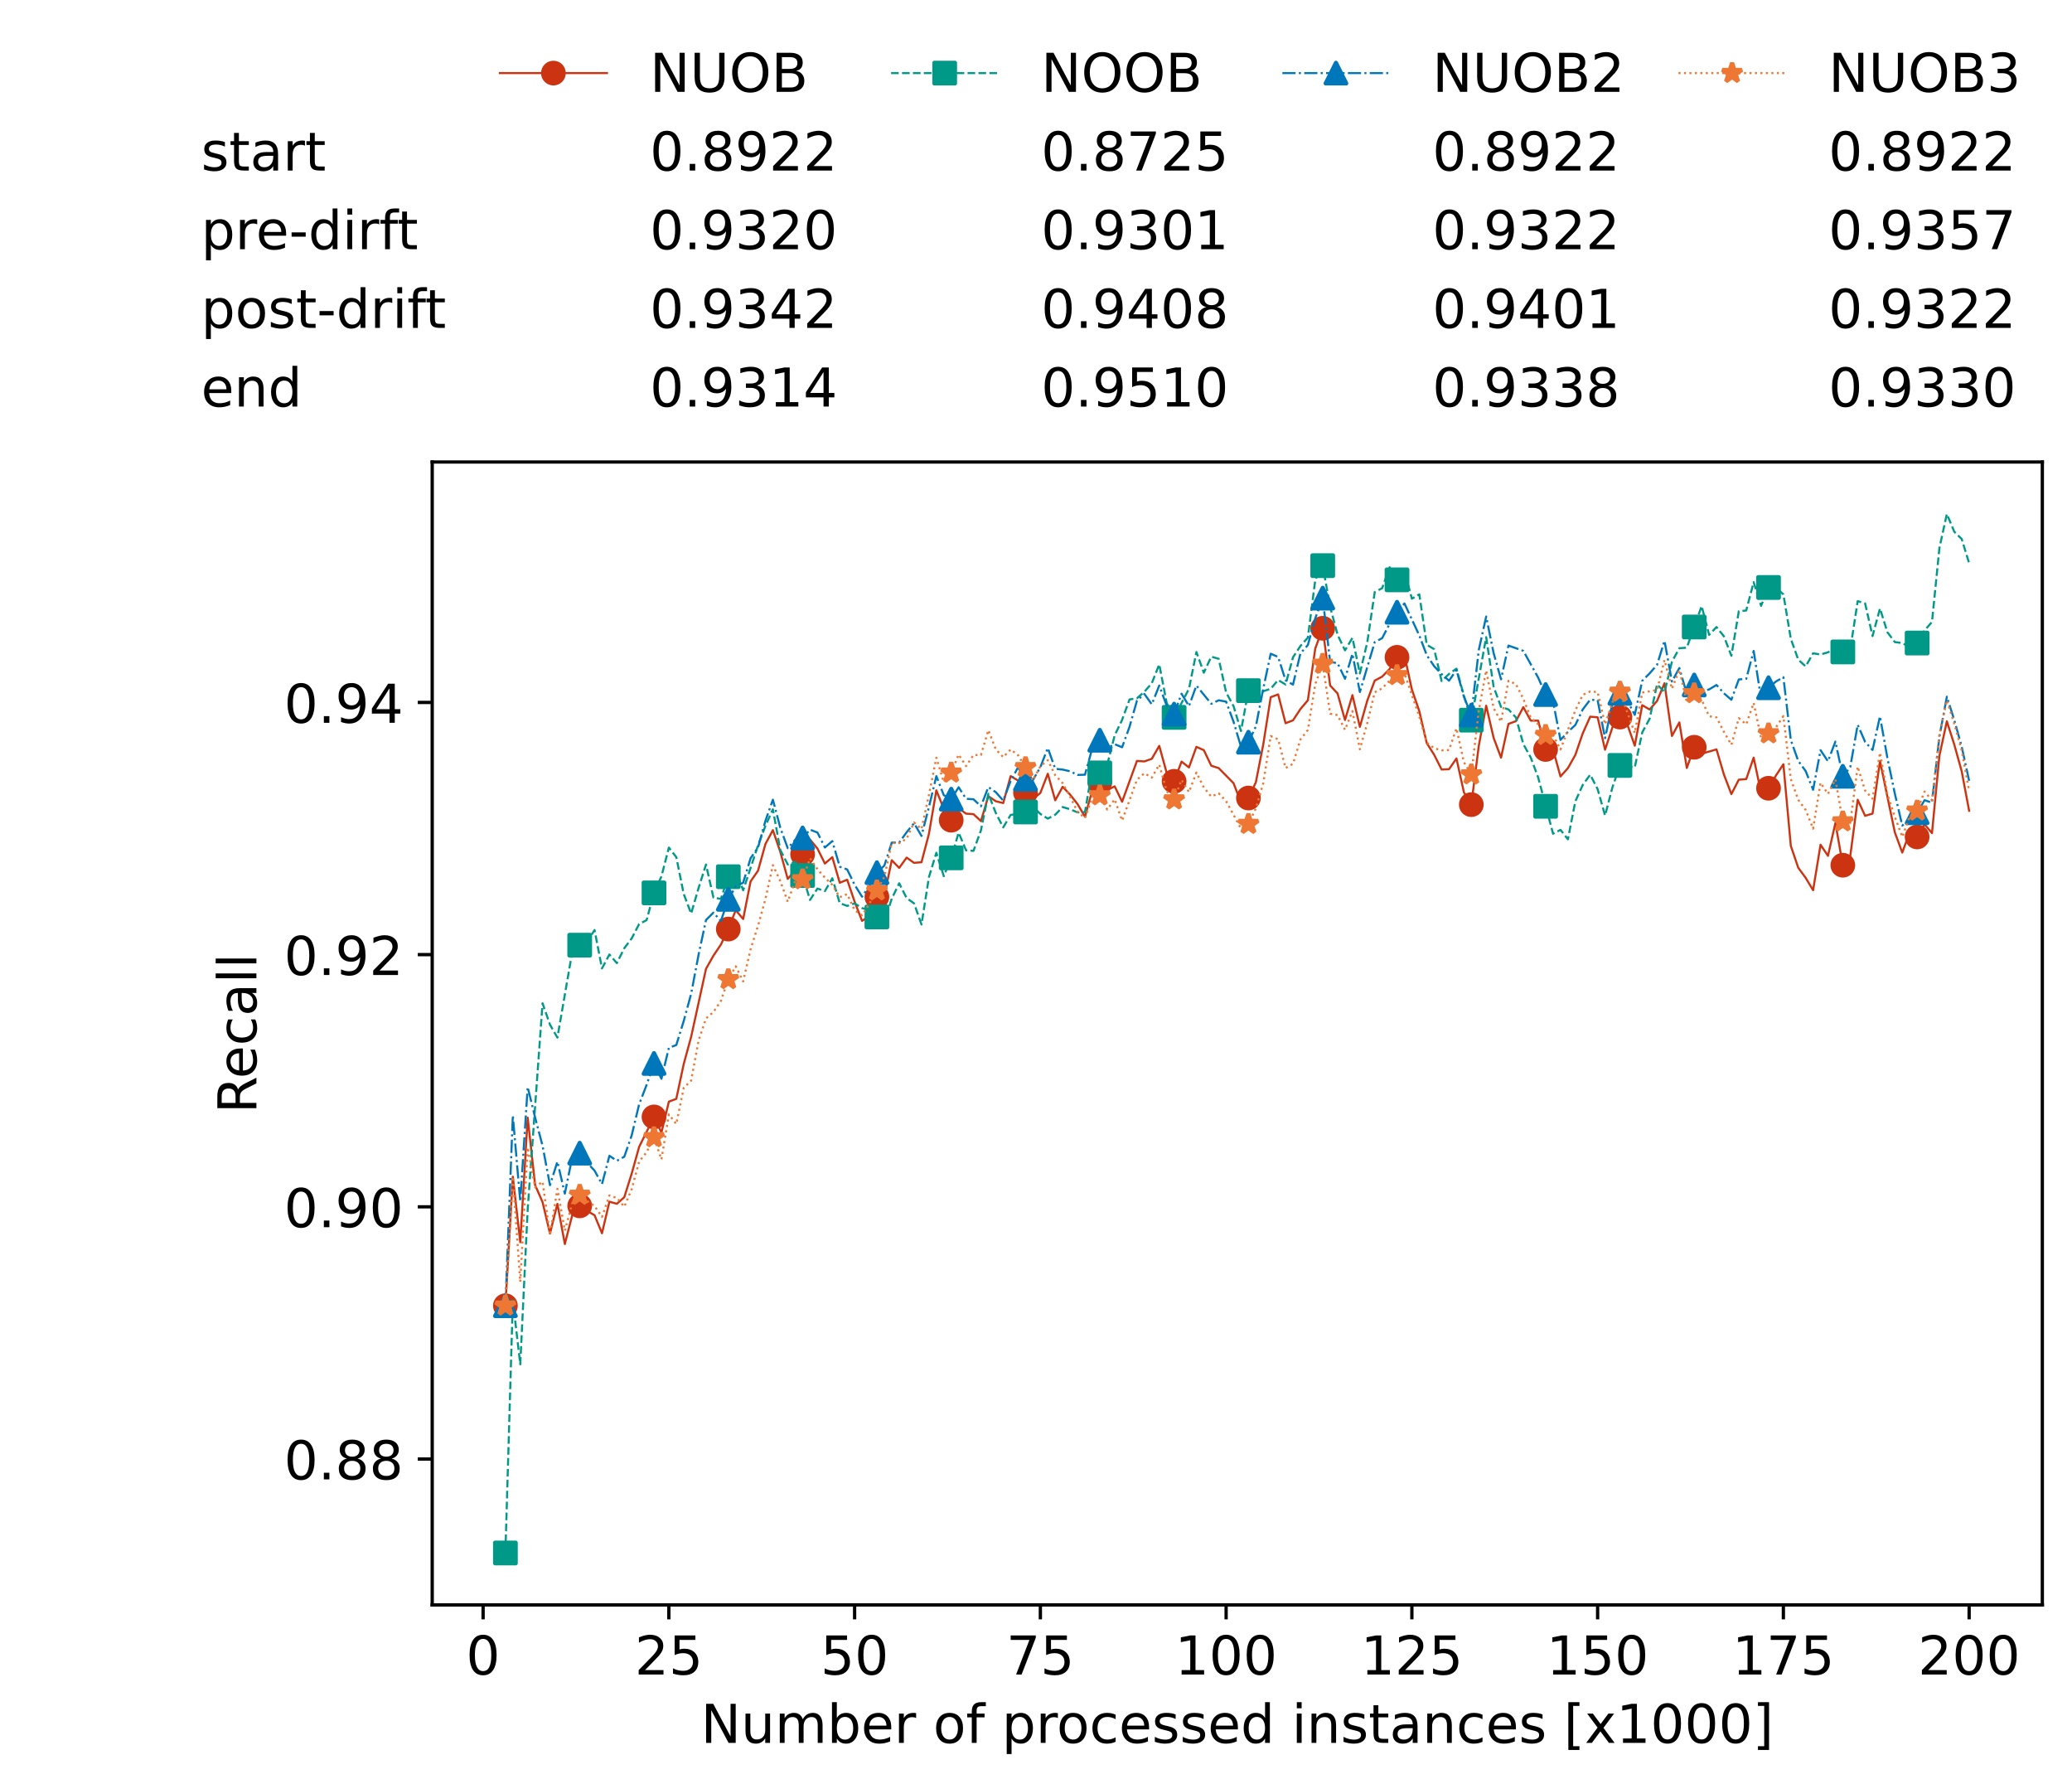 <?xml version="1.0" encoding="utf-8" standalone="no"?>
<!DOCTYPE svg PUBLIC "-//W3C//DTD SVG 1.1//EN"
  "http://www.w3.org/Graphics/SVG/1.1/DTD/svg11.dtd">
<!-- Created with matplotlib (https://matplotlib.org/) -->
<svg height="432.615pt" version="1.1" viewBox="0 0 502.65 432.615" width="502.65pt" xmlns="http://www.w3.org/2000/svg" xmlns:xlink="http://www.w3.org/1999/xlink">
 <defs>
  <style type="text/css">*{stroke-linecap:butt;stroke-linejoin:round;}</style>
 </defs>
 <g id="figure_1">
  <g id="patch_1">
   <path d="M 0 432.615 
L 502.65 432.615 
L 502.65 0 
L 0 0 
z
" style="fill:#ffffff;"/>
  </g>
  <g id="axes_1">
   <g id="patch_2">
    <path d="M 104.85 389.252 
L 495.45 389.252 
L 495.45 112.052 
L 104.85 112.052 
z
" style="fill:#ffffff;"/>
   </g>
   <g id="matplotlib.axis_1">
    <g id="xtick_1">
     <g id="line2d_1">
      <defs>
       <path d="M 0 0 
L 0 3.5 
" id="mb8aa58436a" style="stroke:#000000;stroke-width:0.8;"/>
      </defs>
      <g>
       <use style="stroke:#000000;stroke-width:0.8;" x="117.197" xlink:href="#mb8aa58436a" y="389.252"/>
      </g>
     </g>
     <g id="text_1">
      <!-- 0 -->
      <g transform="translate(113.061 406.13)scale(0.13 -0.13)">
       <defs>
        <path d="M 31.781 66.406 
Q 24.172 66.406 20.328 58.906 
Q 16.5 51.422 16.5 36.375 
Q 16.5 21.391 20.328 13.891 
Q 24.172 6.391 31.781 6.391 
Q 39.453 6.391 43.281 13.891 
Q 47.125 21.391 47.125 36.375 
Q 47.125 51.422 43.281 58.906 
Q 39.453 66.406 31.781 66.406 
z
M 31.781 74.219 
Q 44.047 74.219 50.516 64.516 
Q 56.984 54.828 56.984 36.375 
Q 56.984 17.969 50.516 8.266 
Q 44.047 -1.422 31.781 -1.422 
Q 19.531 -1.422 13.062 8.266 
Q 6.594 17.969 6.594 36.375 
Q 6.594 54.828 13.062 64.516 
Q 19.531 74.219 31.781 74.219 
z
" id="DejaVuSans-48"/>
       </defs>
       <use xlink:href="#DejaVuSans-48"/>
      </g>
     </g>
    </g>
    <g id="xtick_2">
     <g id="line2d_2">
      <g>
       <use style="stroke:#000000;stroke-width:0.8;" x="162.259" xlink:href="#mb8aa58436a" y="389.252"/>
      </g>
     </g>
     <g id="text_2">
      <!-- 25 -->
      <g transform="translate(153.988 406.13)scale(0.13 -0.13)">
       <defs>
        <path d="M 19.188 8.297 
L 53.609 8.297 
L 53.609 0 
L 7.328 0 
L 7.328 8.297 
Q 12.938 14.109 22.625 23.891 
Q 32.328 33.688 34.812 36.531 
Q 39.547 41.844 41.422 45.531 
Q 43.312 49.219 43.312 52.781 
Q 43.312 58.594 39.234 62.25 
Q 35.156 65.922 28.609 65.922 
Q 23.969 65.922 18.812 64.312 
Q 13.672 62.703 7.812 59.422 
L 7.812 69.391 
Q 13.766 71.781 18.938 73 
Q 24.125 74.219 28.422 74.219 
Q 39.75 74.219 46.484 68.547 
Q 53.219 62.891 53.219 53.422 
Q 53.219 48.922 51.531 44.891 
Q 49.859 40.875 45.406 35.406 
Q 44.188 33.984 37.641 27.219 
Q 31.109 20.453 19.188 8.297 
z
" id="DejaVuSans-50"/>
        <path d="M 10.797 72.906 
L 49.516 72.906 
L 49.516 64.594 
L 19.828 64.594 
L 19.828 46.734 
Q 21.969 47.469 24.109 47.828 
Q 26.266 48.188 28.422 48.188 
Q 40.625 48.188 47.75 41.5 
Q 54.891 34.812 54.891 23.391 
Q 54.891 11.625 47.562 5.094 
Q 40.234 -1.422 26.906 -1.422 
Q 22.312 -1.422 17.547 -0.641 
Q 12.797 0.141 7.719 1.703 
L 7.719 11.625 
Q 12.109 9.234 16.797 8.062 
Q 21.484 6.891 26.703 6.891 
Q 35.156 6.891 40.078 11.328 
Q 45.016 15.766 45.016 23.391 
Q 45.016 31 40.078 35.438 
Q 35.156 39.891 26.703 39.891 
Q 22.75 39.891 18.812 39.016 
Q 14.891 38.141 10.797 36.281 
z
" id="DejaVuSans-53"/>
       </defs>
       <use xlink:href="#DejaVuSans-50"/>
       <use x="63.623" xlink:href="#DejaVuSans-53"/>
      </g>
     </g>
    </g>
    <g id="xtick_3">
     <g id="line2d_3">
      <g>
       <use style="stroke:#000000;stroke-width:0.8;" x="207.322" xlink:href="#mb8aa58436a" y="389.252"/>
      </g>
     </g>
     <g id="text_3">
      <!-- 50 -->
      <g transform="translate(199.05 406.13)scale(0.13 -0.13)">
       <use xlink:href="#DejaVuSans-53"/>
       <use x="63.623" xlink:href="#DejaVuSans-48"/>
      </g>
     </g>
    </g>
    <g id="xtick_4">
     <g id="line2d_4">
      <g>
       <use style="stroke:#000000;stroke-width:0.8;" x="252.384" xlink:href="#mb8aa58436a" y="389.252"/>
      </g>
     </g>
     <g id="text_4">
      <!-- 75 -->
      <g transform="translate(244.113 406.13)scale(0.13 -0.13)">
       <defs>
        <path d="M 8.203 72.906 
L 55.078 72.906 
L 55.078 68.703 
L 28.609 0 
L 18.312 0 
L 43.219 64.594 
L 8.203 64.594 
z
" id="DejaVuSans-55"/>
       </defs>
       <use xlink:href="#DejaVuSans-55"/>
       <use x="63.623" xlink:href="#DejaVuSans-53"/>
      </g>
     </g>
    </g>
    <g id="xtick_5">
     <g id="line2d_5">
      <g>
       <use style="stroke:#000000;stroke-width:0.8;" x="297.446" xlink:href="#mb8aa58436a" y="389.252"/>
      </g>
     </g>
     <g id="text_5">
      <!-- 100 -->
      <g transform="translate(285.039 406.13)scale(0.13 -0.13)">
       <defs>
        <path d="M 12.406 8.297 
L 28.516 8.297 
L 28.516 63.922 
L 10.984 60.406 
L 10.984 69.391 
L 28.422 72.906 
L 38.281 72.906 
L 38.281 8.297 
L 54.391 8.297 
L 54.391 0 
L 12.406 0 
z
" id="DejaVuSans-49"/>
       </defs>
       <use xlink:href="#DejaVuSans-49"/>
       <use x="63.623" xlink:href="#DejaVuSans-48"/>
       <use x="127.246" xlink:href="#DejaVuSans-48"/>
      </g>
     </g>
    </g>
    <g id="xtick_6">
     <g id="line2d_6">
      <g>
       <use style="stroke:#000000;stroke-width:0.8;" x="342.509" xlink:href="#mb8aa58436a" y="389.252"/>
      </g>
     </g>
     <g id="text_6">
      <!-- 125 -->
      <g transform="translate(330.102 406.13)scale(0.13 -0.13)">
       <use xlink:href="#DejaVuSans-49"/>
       <use x="63.623" xlink:href="#DejaVuSans-50"/>
       <use x="127.246" xlink:href="#DejaVuSans-53"/>
      </g>
     </g>
    </g>
    <g id="xtick_7">
     <g id="line2d_7">
      <g>
       <use style="stroke:#000000;stroke-width:0.8;" x="387.571" xlink:href="#mb8aa58436a" y="389.252"/>
      </g>
     </g>
     <g id="text_7">
      <!-- 150 -->
      <g transform="translate(375.164 406.13)scale(0.13 -0.13)">
       <use xlink:href="#DejaVuSans-49"/>
       <use x="63.623" xlink:href="#DejaVuSans-53"/>
       <use x="127.246" xlink:href="#DejaVuSans-48"/>
      </g>
     </g>
    </g>
    <g id="xtick_8">
     <g id="line2d_8">
      <g>
       <use style="stroke:#000000;stroke-width:0.8;" x="432.633" xlink:href="#mb8aa58436a" y="389.252"/>
      </g>
     </g>
     <g id="text_8">
      <!-- 175 -->
      <g transform="translate(420.226 406.13)scale(0.13 -0.13)">
       <use xlink:href="#DejaVuSans-49"/>
       <use x="63.623" xlink:href="#DejaVuSans-55"/>
       <use x="127.246" xlink:href="#DejaVuSans-53"/>
      </g>
     </g>
    </g>
    <g id="xtick_9">
     <g id="line2d_9">
      <g>
       <use style="stroke:#000000;stroke-width:0.8;" x="477.695" xlink:href="#mb8aa58436a" y="389.252"/>
      </g>
     </g>
     <g id="text_9">
      <!-- 200 -->
      <g transform="translate(465.289 406.13)scale(0.13 -0.13)">
       <use xlink:href="#DejaVuSans-50"/>
       <use x="63.623" xlink:href="#DejaVuSans-48"/>
       <use x="127.246" xlink:href="#DejaVuSans-48"/>
      </g>
     </g>
    </g>
    <g id="text_10">
     <!-- Number of processed instances [x1000] -->
     <g transform="translate(170.025 422.711)scale(0.13 -0.13)">
      <defs>
       <path d="M 9.812 72.906 
L 23.094 72.906 
L 55.422 11.922 
L 55.422 72.906 
L 64.984 72.906 
L 64.984 0 
L 51.703 0 
L 19.391 60.984 
L 19.391 0 
L 9.812 0 
z
" id="DejaVuSans-78"/>
       <path d="M 8.5 21.578 
L 8.5 54.688 
L 17.484 54.688 
L 17.484 21.922 
Q 17.484 14.156 20.5 10.266 
Q 23.531 6.391 29.594 6.391 
Q 36.859 6.391 41.078 11.031 
Q 45.312 15.672 45.312 23.688 
L 45.312 54.688 
L 54.297 54.688 
L 54.297 0 
L 45.312 0 
L 45.312 8.406 
Q 42.047 3.422 37.719 1 
Q 33.406 -1.422 27.688 -1.422 
Q 18.266 -1.422 13.375 4.438 
Q 8.5 10.297 8.5 21.578 
z
M 31.109 56 
z
" id="DejaVuSans-117"/>
       <path d="M 52 44.188 
Q 55.375 50.25 60.062 53.125 
Q 64.75 56 71.094 56 
Q 79.641 56 84.281 50.016 
Q 88.922 44.047 88.922 33.016 
L 88.922 0 
L 79.891 0 
L 79.891 32.719 
Q 79.891 40.578 77.094 44.375 
Q 74.312 48.188 68.609 48.188 
Q 61.625 48.188 57.562 43.547 
Q 53.516 38.922 53.516 30.906 
L 53.516 0 
L 44.484 0 
L 44.484 32.719 
Q 44.484 40.625 41.703 44.406 
Q 38.922 48.188 33.109 48.188 
Q 26.219 48.188 22.156 43.531 
Q 18.109 38.875 18.109 30.906 
L 18.109 0 
L 9.078 0 
L 9.078 54.688 
L 18.109 54.688 
L 18.109 46.188 
Q 21.188 51.219 25.484 53.609 
Q 29.781 56 35.688 56 
Q 41.656 56 45.828 52.969 
Q 50 49.953 52 44.188 
z
" id="DejaVuSans-109"/>
       <path d="M 48.688 27.297 
Q 48.688 37.203 44.609 42.844 
Q 40.531 48.484 33.406 48.484 
Q 26.266 48.484 22.188 42.844 
Q 18.109 37.203 18.109 27.297 
Q 18.109 17.391 22.188 11.75 
Q 26.266 6.109 33.406 6.109 
Q 40.531 6.109 44.609 11.75 
Q 48.688 17.391 48.688 27.297 
z
M 18.109 46.391 
Q 20.953 51.266 25.266 53.625 
Q 29.594 56 35.594 56 
Q 45.562 56 51.781 48.094 
Q 58.016 40.188 58.016 27.297 
Q 58.016 14.406 51.781 6.484 
Q 45.562 -1.422 35.594 -1.422 
Q 29.594 -1.422 25.266 0.953 
Q 20.953 3.328 18.109 8.203 
L 18.109 0 
L 9.078 0 
L 9.078 75.984 
L 18.109 75.984 
z
" id="DejaVuSans-98"/>
       <path d="M 56.203 29.594 
L 56.203 25.203 
L 14.891 25.203 
Q 15.484 15.922 20.484 11.062 
Q 25.484 6.203 34.422 6.203 
Q 39.594 6.203 44.453 7.469 
Q 49.312 8.734 54.109 11.281 
L 54.109 2.781 
Q 49.266 0.734 44.188 -0.344 
Q 39.109 -1.422 33.891 -1.422 
Q 20.797 -1.422 13.156 6.188 
Q 5.516 13.812 5.516 26.812 
Q 5.516 40.234 12.766 48.109 
Q 20.016 56 32.328 56 
Q 43.359 56 49.781 48.891 
Q 56.203 41.797 56.203 29.594 
z
M 47.219 32.234 
Q 47.125 39.594 43.094 43.984 
Q 39.062 48.391 32.422 48.391 
Q 24.906 48.391 20.391 44.141 
Q 15.875 39.891 15.188 32.172 
z
" id="DejaVuSans-101"/>
       <path d="M 41.109 46.297 
Q 39.594 47.172 37.812 47.578 
Q 36.031 48 33.891 48 
Q 26.266 48 22.188 43.047 
Q 18.109 38.094 18.109 28.812 
L 18.109 0 
L 9.078 0 
L 9.078 54.688 
L 18.109 54.688 
L 18.109 46.188 
Q 20.953 51.172 25.484 53.578 
Q 30.031 56 36.531 56 
Q 37.453 56 38.578 55.875 
Q 39.703 55.766 41.062 55.516 
z
" id="DejaVuSans-114"/>
       <path id="DejaVuSans-32"/>
       <path d="M 30.609 48.391 
Q 23.391 48.391 19.188 42.75 
Q 14.984 37.109 14.984 27.297 
Q 14.984 17.484 19.156 11.844 
Q 23.344 6.203 30.609 6.203 
Q 37.797 6.203 41.984 11.859 
Q 46.188 17.531 46.188 27.297 
Q 46.188 37.016 41.984 42.703 
Q 37.797 48.391 30.609 48.391 
z
M 30.609 56 
Q 42.328 56 49.016 48.375 
Q 55.719 40.766 55.719 27.297 
Q 55.719 13.875 49.016 6.219 
Q 42.328 -1.422 30.609 -1.422 
Q 18.844 -1.422 12.172 6.219 
Q 5.516 13.875 5.516 27.297 
Q 5.516 40.766 12.172 48.375 
Q 18.844 56 30.609 56 
z
" id="DejaVuSans-111"/>
       <path d="M 37.109 75.984 
L 37.109 68.5 
L 28.516 68.5 
Q 23.688 68.5 21.797 66.547 
Q 19.922 64.594 19.922 59.516 
L 19.922 54.688 
L 34.719 54.688 
L 34.719 47.703 
L 19.922 47.703 
L 19.922 0 
L 10.891 0 
L 10.891 47.703 
L 2.297 47.703 
L 2.297 54.688 
L 10.891 54.688 
L 10.891 58.5 
Q 10.891 67.625 15.141 71.797 
Q 19.391 75.984 28.609 75.984 
z
" id="DejaVuSans-102"/>
       <path d="M 18.109 8.203 
L 18.109 -20.797 
L 9.078 -20.797 
L 9.078 54.688 
L 18.109 54.688 
L 18.109 46.391 
Q 20.953 51.266 25.266 53.625 
Q 29.594 56 35.594 56 
Q 45.562 56 51.781 48.094 
Q 58.016 40.188 58.016 27.297 
Q 58.016 14.406 51.781 6.484 
Q 45.562 -1.422 35.594 -1.422 
Q 29.594 -1.422 25.266 0.953 
Q 20.953 3.328 18.109 8.203 
z
M 48.688 27.297 
Q 48.688 37.203 44.609 42.844 
Q 40.531 48.484 33.406 48.484 
Q 26.266 48.484 22.188 42.844 
Q 18.109 37.203 18.109 27.297 
Q 18.109 17.391 22.188 11.75 
Q 26.266 6.109 33.406 6.109 
Q 40.531 6.109 44.609 11.75 
Q 48.688 17.391 48.688 27.297 
z
" id="DejaVuSans-112"/>
       <path d="M 48.781 52.594 
L 48.781 44.188 
Q 44.969 46.297 41.141 47.344 
Q 37.312 48.391 33.406 48.391 
Q 24.656 48.391 19.812 42.844 
Q 14.984 37.312 14.984 27.297 
Q 14.984 17.281 19.812 11.734 
Q 24.656 6.203 33.406 6.203 
Q 37.312 6.203 41.141 7.25 
Q 44.969 8.297 48.781 10.406 
L 48.781 2.094 
Q 45.016 0.344 40.984 -0.531 
Q 36.969 -1.422 32.422 -1.422 
Q 20.062 -1.422 12.781 6.344 
Q 5.516 14.109 5.516 27.297 
Q 5.516 40.672 12.859 48.328 
Q 20.219 56 33.016 56 
Q 37.156 56 41.109 55.141 
Q 45.062 54.297 48.781 52.594 
z
" id="DejaVuSans-99"/>
       <path d="M 44.281 53.078 
L 44.281 44.578 
Q 40.484 46.531 36.375 47.5 
Q 32.281 48.484 27.875 48.484 
Q 21.188 48.484 17.844 46.438 
Q 14.5 44.391 14.5 40.281 
Q 14.5 37.156 16.891 35.375 
Q 19.281 33.594 26.516 31.984 
L 29.594 31.297 
Q 39.156 29.25 43.188 25.516 
Q 47.219 21.781 47.219 15.094 
Q 47.219 7.469 41.188 3.016 
Q 35.156 -1.422 24.609 -1.422 
Q 20.219 -1.422 15.453 -0.562 
Q 10.688 0.297 5.422 2 
L 5.422 11.281 
Q 10.406 8.688 15.234 7.391 
Q 20.062 6.109 24.812 6.109 
Q 31.156 6.109 34.562 8.281 
Q 37.984 10.453 37.984 14.406 
Q 37.984 18.062 35.516 20.016 
Q 33.062 21.969 24.703 23.781 
L 21.578 24.516 
Q 13.234 26.266 9.516 29.906 
Q 5.812 33.547 5.812 39.891 
Q 5.812 47.609 11.281 51.797 
Q 16.75 56 26.812 56 
Q 31.781 56 36.172 55.266 
Q 40.578 54.547 44.281 53.078 
z
" id="DejaVuSans-115"/>
       <path d="M 45.406 46.391 
L 45.406 75.984 
L 54.391 75.984 
L 54.391 0 
L 45.406 0 
L 45.406 8.203 
Q 42.578 3.328 38.25 0.953 
Q 33.938 -1.422 27.875 -1.422 
Q 17.969 -1.422 11.734 6.484 
Q 5.516 14.406 5.516 27.297 
Q 5.516 40.188 11.734 48.094 
Q 17.969 56 27.875 56 
Q 33.938 56 38.25 53.625 
Q 42.578 51.266 45.406 46.391 
z
M 14.797 27.297 
Q 14.797 17.391 18.875 11.75 
Q 22.953 6.109 30.078 6.109 
Q 37.203 6.109 41.297 11.75 
Q 45.406 17.391 45.406 27.297 
Q 45.406 37.203 41.297 42.844 
Q 37.203 48.484 30.078 48.484 
Q 22.953 48.484 18.875 42.844 
Q 14.797 37.203 14.797 27.297 
z
" id="DejaVuSans-100"/>
       <path d="M 9.422 54.688 
L 18.406 54.688 
L 18.406 0 
L 9.422 0 
z
M 9.422 75.984 
L 18.406 75.984 
L 18.406 64.594 
L 9.422 64.594 
z
" id="DejaVuSans-105"/>
       <path d="M 54.891 33.016 
L 54.891 0 
L 45.906 0 
L 45.906 32.719 
Q 45.906 40.484 42.875 44.328 
Q 39.844 48.188 33.797 48.188 
Q 26.516 48.188 22.312 43.547 
Q 18.109 38.922 18.109 30.906 
L 18.109 0 
L 9.078 0 
L 9.078 54.688 
L 18.109 54.688 
L 18.109 46.188 
Q 21.344 51.125 25.703 53.562 
Q 30.078 56 35.797 56 
Q 45.219 56 50.047 50.172 
Q 54.891 44.344 54.891 33.016 
z
" id="DejaVuSans-110"/>
       <path d="M 18.312 70.219 
L 18.312 54.688 
L 36.812 54.688 
L 36.812 47.703 
L 18.312 47.703 
L 18.312 18.016 
Q 18.312 11.328 20.141 9.422 
Q 21.969 7.516 27.594 7.516 
L 36.812 7.516 
L 36.812 0 
L 27.594 0 
Q 17.188 0 13.234 3.875 
Q 9.281 7.766 9.281 18.016 
L 9.281 47.703 
L 2.688 47.703 
L 2.688 54.688 
L 9.281 54.688 
L 9.281 70.219 
z
" id="DejaVuSans-116"/>
       <path d="M 34.281 27.484 
Q 23.391 27.484 19.188 25 
Q 14.984 22.516 14.984 16.5 
Q 14.984 11.719 18.141 8.906 
Q 21.297 6.109 26.703 6.109 
Q 34.188 6.109 38.703 11.406 
Q 43.219 16.703 43.219 25.484 
L 43.219 27.484 
z
M 52.203 31.203 
L 52.203 0 
L 43.219 0 
L 43.219 8.297 
Q 40.141 3.328 35.547 0.953 
Q 30.953 -1.422 24.312 -1.422 
Q 15.922 -1.422 10.953 3.297 
Q 6 8.016 6 15.922 
Q 6 25.141 12.172 29.828 
Q 18.359 34.516 30.609 34.516 
L 43.219 34.516 
L 43.219 35.406 
Q 43.219 41.609 39.141 45 
Q 35.062 48.391 27.688 48.391 
Q 23 48.391 18.547 47.266 
Q 14.109 46.141 10.016 43.891 
L 10.016 52.203 
Q 14.938 54.109 19.578 55.047 
Q 24.219 56 28.609 56 
Q 40.484 56 46.344 49.844 
Q 52.203 43.703 52.203 31.203 
z
" id="DejaVuSans-97"/>
       <path d="M 8.594 75.984 
L 29.297 75.984 
L 29.297 69 
L 17.578 69 
L 17.578 -6.203 
L 29.297 -6.203 
L 29.297 -13.188 
L 8.594 -13.188 
z
" id="DejaVuSans-91"/>
       <path d="M 54.891 54.688 
L 35.109 28.078 
L 55.906 0 
L 45.312 0 
L 29.391 21.484 
L 13.484 0 
L 2.875 0 
L 24.125 28.609 
L 4.688 54.688 
L 15.281 54.688 
L 29.781 35.203 
L 44.281 54.688 
z
" id="DejaVuSans-120"/>
       <path d="M 30.422 75.984 
L 30.422 -13.188 
L 9.719 -13.188 
L 9.719 -6.203 
L 21.391 -6.203 
L 21.391 69 
L 9.719 69 
L 9.719 75.984 
z
" id="DejaVuSans-93"/>
      </defs>
      <use xlink:href="#DejaVuSans-78"/>
      <use x="74.805" xlink:href="#DejaVuSans-117"/>
      <use x="138.184" xlink:href="#DejaVuSans-109"/>
      <use x="235.596" xlink:href="#DejaVuSans-98"/>
      <use x="299.072" xlink:href="#DejaVuSans-101"/>
      <use x="360.596" xlink:href="#DejaVuSans-114"/>
      <use x="401.709" xlink:href="#DejaVuSans-32"/>
      <use x="433.496" xlink:href="#DejaVuSans-111"/>
      <use x="494.678" xlink:href="#DejaVuSans-102"/>
      <use x="529.883" xlink:href="#DejaVuSans-32"/>
      <use x="561.67" xlink:href="#DejaVuSans-112"/>
      <use x="625.146" xlink:href="#DejaVuSans-114"/>
      <use x="664.01" xlink:href="#DejaVuSans-111"/>
      <use x="725.191" xlink:href="#DejaVuSans-99"/>
      <use x="780.172" xlink:href="#DejaVuSans-101"/>
      <use x="841.695" xlink:href="#DejaVuSans-115"/>
      <use x="893.795" xlink:href="#DejaVuSans-115"/>
      <use x="945.895" xlink:href="#DejaVuSans-101"/>
      <use x="1007.418" xlink:href="#DejaVuSans-100"/>
      <use x="1070.895" xlink:href="#DejaVuSans-32"/>
      <use x="1102.682" xlink:href="#DejaVuSans-105"/>
      <use x="1130.465" xlink:href="#DejaVuSans-110"/>
      <use x="1193.844" xlink:href="#DejaVuSans-115"/>
      <use x="1245.943" xlink:href="#DejaVuSans-116"/>
      <use x="1285.152" xlink:href="#DejaVuSans-97"/>
      <use x="1346.432" xlink:href="#DejaVuSans-110"/>
      <use x="1409.811" xlink:href="#DejaVuSans-99"/>
      <use x="1464.791" xlink:href="#DejaVuSans-101"/>
      <use x="1526.314" xlink:href="#DejaVuSans-115"/>
      <use x="1578.414" xlink:href="#DejaVuSans-32"/>
      <use x="1610.201" xlink:href="#DejaVuSans-91"/>
      <use x="1649.215" xlink:href="#DejaVuSans-120"/>
      <use x="1708.395" xlink:href="#DejaVuSans-49"/>
      <use x="1772.018" xlink:href="#DejaVuSans-48"/>
      <use x="1835.641" xlink:href="#DejaVuSans-48"/>
      <use x="1899.264" xlink:href="#DejaVuSans-48"/>
      <use x="1962.887" xlink:href="#DejaVuSans-93"/>
     </g>
    </g>
   </g>
   <g id="matplotlib.axis_2">
    <g id="ytick_1">
     <g id="line2d_10">
      <defs>
       <path d="M 0 0 
L -3.5 0 
" id="m463fb89ad4" style="stroke:#000000;stroke-width:0.8;"/>
      </defs>
      <g>
       <use style="stroke:#000000;stroke-width:0.8;" x="104.85" xlink:href="#m463fb89ad4" y="353.864"/>
      </g>
     </g>
     <g id="text_11">
      <!-- 0.88 -->
      <g transform="translate(68.905 358.803)scale(0.13 -0.13)">
       <defs>
        <path d="M 10.688 12.406 
L 21 12.406 
L 21 0 
L 10.688 0 
z
" id="DejaVuSans-46"/>
        <path d="M 31.781 34.625 
Q 24.75 34.625 20.719 30.859 
Q 16.703 27.094 16.703 20.516 
Q 16.703 13.922 20.719 10.156 
Q 24.75 6.391 31.781 6.391 
Q 38.812 6.391 42.859 10.172 
Q 46.922 13.969 46.922 20.516 
Q 46.922 27.094 42.891 30.859 
Q 38.875 34.625 31.781 34.625 
z
M 21.922 38.812 
Q 15.578 40.375 12.031 44.719 
Q 8.5 49.078 8.5 55.328 
Q 8.5 64.062 14.719 69.141 
Q 20.953 74.219 31.781 74.219 
Q 42.672 74.219 48.875 69.141 
Q 55.078 64.062 55.078 55.328 
Q 55.078 49.078 51.531 44.719 
Q 48 40.375 41.703 38.812 
Q 48.828 37.156 52.797 32.312 
Q 56.781 27.484 56.781 20.516 
Q 56.781 9.906 50.312 4.234 
Q 43.844 -1.422 31.781 -1.422 
Q 19.734 -1.422 13.25 4.234 
Q 6.781 9.906 6.781 20.516 
Q 6.781 27.484 10.781 32.312 
Q 14.797 37.156 21.922 38.812 
z
M 18.312 54.391 
Q 18.312 48.734 21.844 45.562 
Q 25.391 42.391 31.781 42.391 
Q 38.141 42.391 41.719 45.562 
Q 45.312 48.734 45.312 54.391 
Q 45.312 60.062 41.719 63.234 
Q 38.141 66.406 31.781 66.406 
Q 25.391 66.406 21.844 63.234 
Q 18.312 60.062 18.312 54.391 
z
" id="DejaVuSans-56"/>
       </defs>
       <use xlink:href="#DejaVuSans-48"/>
       <use x="63.623" xlink:href="#DejaVuSans-46"/>
       <use x="95.41" xlink:href="#DejaVuSans-56"/>
       <use x="159.033" xlink:href="#DejaVuSans-56"/>
      </g>
     </g>
    </g>
    <g id="ytick_2">
     <g id="line2d_11">
      <g>
       <use style="stroke:#000000;stroke-width:0.8;" x="104.85" xlink:href="#m463fb89ad4" y="292.697"/>
      </g>
     </g>
     <g id="text_12">
      <!-- 0.90 -->
      <g transform="translate(68.905 297.636)scale(0.13 -0.13)">
       <defs>
        <path d="M 10.984 1.516 
L 10.984 10.5 
Q 14.703 8.734 18.5 7.812 
Q 22.312 6.891 25.984 6.891 
Q 35.75 6.891 40.891 13.453 
Q 46.047 20.016 46.781 33.406 
Q 43.953 29.203 39.594 26.953 
Q 35.25 24.703 29.984 24.703 
Q 19.047 24.703 12.672 31.312 
Q 6.297 37.938 6.297 49.422 
Q 6.297 60.641 12.938 67.422 
Q 19.578 74.219 30.609 74.219 
Q 43.266 74.219 49.922 64.516 
Q 56.594 54.828 56.594 36.375 
Q 56.594 19.141 48.406 8.859 
Q 40.234 -1.422 26.422 -1.422 
Q 22.703 -1.422 18.891 -0.688 
Q 15.094 0.047 10.984 1.516 
z
M 30.609 32.422 
Q 37.25 32.422 41.125 36.953 
Q 45.016 41.5 45.016 49.422 
Q 45.016 57.281 41.125 61.844 
Q 37.25 66.406 30.609 66.406 
Q 23.969 66.406 20.094 61.844 
Q 16.219 57.281 16.219 49.422 
Q 16.219 41.5 20.094 36.953 
Q 23.969 32.422 30.609 32.422 
z
" id="DejaVuSans-57"/>
       </defs>
       <use xlink:href="#DejaVuSans-48"/>
       <use x="63.623" xlink:href="#DejaVuSans-46"/>
       <use x="95.41" xlink:href="#DejaVuSans-57"/>
       <use x="159.033" xlink:href="#DejaVuSans-48"/>
      </g>
     </g>
    </g>
    <g id="ytick_3">
     <g id="line2d_12">
      <g>
       <use style="stroke:#000000;stroke-width:0.8;" x="104.85" xlink:href="#m463fb89ad4" y="231.53"/>
      </g>
     </g>
     <g id="text_13">
      <!-- 0.92 -->
      <g transform="translate(68.905 236.469)scale(0.13 -0.13)">
       <use xlink:href="#DejaVuSans-48"/>
       <use x="63.623" xlink:href="#DejaVuSans-46"/>
       <use x="95.41" xlink:href="#DejaVuSans-57"/>
       <use x="159.033" xlink:href="#DejaVuSans-50"/>
      </g>
     </g>
    </g>
    <g id="ytick_4">
     <g id="line2d_13">
      <g>
       <use style="stroke:#000000;stroke-width:0.8;" x="104.85" xlink:href="#m463fb89ad4" y="170.363"/>
      </g>
     </g>
     <g id="text_14">
      <!-- 0.94 -->
      <g transform="translate(68.905 175.302)scale(0.13 -0.13)">
       <defs>
        <path d="M 37.797 64.312 
L 12.891 25.391 
L 37.797 25.391 
z
M 35.203 72.906 
L 47.609 72.906 
L 47.609 25.391 
L 58.016 25.391 
L 58.016 17.188 
L 47.609 17.188 
L 47.609 0 
L 37.797 0 
L 37.797 17.188 
L 4.891 17.188 
L 4.891 26.703 
z
" id="DejaVuSans-52"/>
       </defs>
       <use xlink:href="#DejaVuSans-48"/>
       <use x="63.623" xlink:href="#DejaVuSans-46"/>
       <use x="95.41" xlink:href="#DejaVuSans-57"/>
       <use x="159.033" xlink:href="#DejaVuSans-52"/>
      </g>
     </g>
    </g>
    <g id="text_15">
     <!-- Recall -->
     <g transform="translate(62.201 270.044)rotate(-90)scale(0.13 -0.13)">
      <defs>
       <path d="M 44.391 34.188 
Q 47.562 33.109 50.562 29.594 
Q 53.562 26.078 56.594 19.922 
L 66.609 0 
L 56 0 
L 46.688 18.703 
Q 43.062 26.031 39.672 28.422 
Q 36.281 30.812 30.422 30.812 
L 19.672 30.812 
L 19.672 0 
L 9.812 0 
L 9.812 72.906 
L 32.078 72.906 
Q 44.578 72.906 50.734 67.672 
Q 56.891 62.453 56.891 51.906 
Q 56.891 45.016 53.688 40.469 
Q 50.484 35.938 44.391 34.188 
z
M 19.672 64.797 
L 19.672 38.922 
L 32.078 38.922 
Q 39.203 38.922 42.844 42.219 
Q 46.484 45.516 46.484 51.906 
Q 46.484 58.297 42.844 61.547 
Q 39.203 64.797 32.078 64.797 
z
" id="DejaVuSans-82"/>
       <path d="M 9.422 75.984 
L 18.406 75.984 
L 18.406 0 
L 9.422 0 
z
" id="DejaVuSans-108"/>
      </defs>
      <use xlink:href="#DejaVuSans-82"/>
      <use x="64.982" xlink:href="#DejaVuSans-101"/>
      <use x="126.506" xlink:href="#DejaVuSans-99"/>
      <use x="181.486" xlink:href="#DejaVuSans-97"/>
      <use x="242.766" xlink:href="#DejaVuSans-108"/>
      <use x="270.549" xlink:href="#DejaVuSans-108"/>
     </g>
    </g>
   </g>
   <g id="line2d_14"/>
   <g id="line2d_15"/>
   <g id="line2d_16"/>
   <g id="line2d_17"/>
   <g id="line2d_18"/>
   <g id="line2d_19">
    <path clip-path="url(#pa226a03a40)" d="M 122.605 316.684 
L 124.407 285.391 
L 126.21 301.29 
L 128.012 271.075 
L 129.815 287.424 
L 131.617 291.556 
L 133.419 299.156 
L 135.222 291.977 
L 137.024 301.722 
L 138.827 294.702 
L 140.629 292.461 
L 142.432 293.694 
L 144.234 294.738 
L 146.037 299.112 
L 147.839 291.449 
L 149.642 291.962 
L 151.444 290.369 
L 153.247 284.623 
L 155.049 278.15 
L 158.654 270.894 
L 160.457 274.697 
L 162.259 267.188 
L 164.062 266.505 
L 165.864 258.072 
L 167.667 251.463 
L 171.272 234.973 
L 173.074 231.775 
L 174.877 229.099 
L 176.679 225.332 
L 178.482 220.746 
L 180.284 222.894 
L 182.087 213.763 
L 183.889 211.179 
L 185.692 204.689 
L 187.494 201.333 
L 189.297 206.621 
L 191.099 213.174 
L 192.902 211.074 
L 194.704 207.192 
L 196.507 203.62 
L 198.309 205.811 
L 200.112 209.442 
L 201.914 207.888 
L 203.717 214.098 
L 205.519 213.362 
L 207.322 218.692 
L 209.124 223.342 
L 210.927 222.186 
L 212.729 217.528 
L 214.532 217.245 
L 216.334 208.634 
L 218.137 210.499 
L 219.939 207.996 
L 221.742 209.273 
L 223.544 209.12 
L 225.347 202.246 
L 227.149 191.683 
L 228.952 196.158 
L 230.754 198.926 
L 232.557 196.037 
L 234.359 197.341 
L 236.162 197.458 
L 237.964 199.151 
L 239.767 193.103 
L 241.569 194.328 
L 243.372 194.768 
L 245.174 188.24 
L 246.976 189.31 
L 248.779 192.232 
L 250.581 193.824 
L 252.384 192.315 
L 254.186 187.661 
L 255.989 194.106 
L 257.791 190.825 
L 259.594 192.721 
L 261.396 195.008 
L 263.199 198.08 
L 265.001 191.61 
L 266.804 189.758 
L 268.606 191.647 
L 270.409 190.707 
L 272.211 194.455 
L 275.816 184.552 
L 277.619 184.669 
L 279.421 184.03 
L 281.224 180.899 
L 283.026 187.446 
L 284.829 189.495 
L 286.631 184.716 
L 288.434 186.127 
L 290.236 181.137 
L 292.039 181.94 
L 293.841 185.717 
L 295.644 186.292 
L 299.249 189.955 
L 301.051 194.638 
L 302.854 193.549 
L 304.656 189.744 
L 306.459 180.54 
L 308.261 169.09 
L 310.064 168.418 
L 311.866 175.402 
L 313.669 174.707 
L 315.471 171.969 
L 317.274 169.844 
L 319.076 157.261 
L 320.879 152.382 
L 322.681 166.263 
L 324.484 168.192 
L 326.286 174.625 
L 328.089 168.595 
L 329.891 176.288 
L 331.694 169.906 
L 333.496 165.069 
L 335.299 164.103 
L 337.101 162.251 
L 338.904 159.425 
L 340.706 158.948 
L 342.509 167.228 
L 344.311 172.479 
L 346.114 180.222 
L 347.916 183.062 
L 349.719 186.628 
L 351.521 186.555 
L 353.324 183.954 
L 355.126 192.152 
L 356.928 195.149 
L 358.731 180.95 
L 360.533 171.155 
L 362.336 178.941 
L 364.138 183.757 
L 365.941 175.567 
L 367.743 174.913 
L 369.546 171.507 
L 371.348 174.78 
L 373.151 174.78 
L 374.953 181.767 
L 376.756 181.767 
L 378.558 188.324 
L 380.361 186.297 
L 382.163 183.093 
L 383.966 177.848 
L 385.768 173.819 
L 387.571 173.966 
L 389.373 181.823 
L 391.176 176.366 
L 392.978 173.916 
L 394.781 175.729 
L 396.583 180.858 
L 398.386 171.031 
L 400.188 172.083 
L 401.991 169.998 
L 403.793 165.717 
L 405.596 178.498 
L 407.398 175.208 
L 409.201 186.258 
L 411.003 181.239 
L 412.806 182.794 
L 416.411 181.757 
L 418.213 187.867 
L 420.016 192.597 
L 421.818 189.1 
L 423.621 188.952 
L 425.423 183.751 
L 427.226 192.276 
L 429.028 191.177 
L 430.831 188.09 
L 432.633 185.357 
L 434.436 205.157 
L 436.238 210.457 
L 438.041 212.911 
L 439.843 215.908 
L 441.646 204.875 
L 443.448 207.568 
L 445.251 199.604 
L 447.053 209.844 
L 448.856 207.624 
L 450.658 193.97 
L 452.461 197.863 
L 454.263 197.331 
L 456.066 184.585 
L 459.671 201.884 
L 461.473 206.777 
L 463.276 201.834 
L 465.078 202.986 
L 466.881 199.939 
L 468.683 202.066 
L 470.485 183.279 
L 472.288 174.937 
L 474.09 180.585 
L 475.893 187.078 
L 477.695 196.646 
L 477.695 196.646 
" style="fill:none;stroke:#cc3311;stroke-linecap:square;stroke-width:0.5;"/>
    <defs>
     <path d="M 0 2.5 
C 0.663 2.5 1.299 2.237 1.768 1.768 
C 2.237 1.299 2.5 0.663 2.5 0 
C 2.5 -0.663 2.237 -1.299 1.768 -1.768 
C 1.299 -2.237 0.663 -2.5 0 -2.5 
C -0.663 -2.5 -1.299 -2.237 -1.768 -1.768 
C -2.237 -1.299 -2.5 -0.663 -2.5 0 
C -2.5 0.663 -2.237 1.299 -1.768 1.768 
C -1.299 2.237 -0.663 2.5 0 2.5 
z
" id="m4e8812d079" style="stroke:#cc3311;"/>
    </defs>
    <g clip-path="url(#pa226a03a40)">
     <use style="fill:#cc3311;stroke:#cc3311;" x="122.605" xlink:href="#m4e8812d079" y="316.684"/>
     <use style="fill:#cc3311;stroke:#cc3311;" x="140.629" xlink:href="#m4e8812d079" y="292.461"/>
     <use style="fill:#cc3311;stroke:#cc3311;" x="158.654" xlink:href="#m4e8812d079" y="270.894"/>
     <use style="fill:#cc3311;stroke:#cc3311;" x="176.679" xlink:href="#m4e8812d079" y="225.332"/>
     <use style="fill:#cc3311;stroke:#cc3311;" x="194.704" xlink:href="#m4e8812d079" y="207.192"/>
     <use style="fill:#cc3311;stroke:#cc3311;" x="212.729" xlink:href="#m4e8812d079" y="217.528"/>
     <use style="fill:#cc3311;stroke:#cc3311;" x="230.754" xlink:href="#m4e8812d079" y="198.926"/>
     <use style="fill:#cc3311;stroke:#cc3311;" x="248.779" xlink:href="#m4e8812d079" y="192.232"/>
     <use style="fill:#cc3311;stroke:#cc3311;" x="266.804" xlink:href="#m4e8812d079" y="189.758"/>
     <use style="fill:#cc3311;stroke:#cc3311;" x="284.829" xlink:href="#m4e8812d079" y="189.495"/>
     <use style="fill:#cc3311;stroke:#cc3311;" x="302.854" xlink:href="#m4e8812d079" y="193.549"/>
     <use style="fill:#cc3311;stroke:#cc3311;" x="320.879" xlink:href="#m4e8812d079" y="152.382"/>
     <use style="fill:#cc3311;stroke:#cc3311;" x="338.904" xlink:href="#m4e8812d079" y="159.425"/>
     <use style="fill:#cc3311;stroke:#cc3311;" x="356.928" xlink:href="#m4e8812d079" y="195.149"/>
     <use style="fill:#cc3311;stroke:#cc3311;" x="374.953" xlink:href="#m4e8812d079" y="181.767"/>
     <use style="fill:#cc3311;stroke:#cc3311;" x="392.978" xlink:href="#m4e8812d079" y="173.916"/>
     <use style="fill:#cc3311;stroke:#cc3311;" x="411.003" xlink:href="#m4e8812d079" y="181.239"/>
     <use style="fill:#cc3311;stroke:#cc3311;" x="429.028" xlink:href="#m4e8812d079" y="191.177"/>
     <use style="fill:#cc3311;stroke:#cc3311;" x="447.053" xlink:href="#m4e8812d079" y="209.844"/>
     <use style="fill:#cc3311;stroke:#cc3311;" x="465.078" xlink:href="#m4e8812d079" y="202.986"/>
    </g>
   </g>
   <g id="line2d_20"/>
   <g id="line2d_21"/>
   <g id="line2d_22"/>
   <g id="line2d_23"/>
   <g id="line2d_24">
    <path clip-path="url(#pa226a03a40)" d="M 122.605 376.652 
L 124.407 315.374 
L 126.21 330.897 
L 128.012 293.28 
L 131.617 243.328 
L 133.419 248.521 
L 135.222 251.654 
L 138.827 230.822 
L 140.629 229.239 
L 142.432 228.459 
L 144.234 225.559 
L 146.037 234.874 
L 147.839 231.494 
L 149.642 233.582 
L 151.444 229.972 
L 153.247 227.581 
L 155.049 224.11 
L 156.852 223.17 
L 158.654 216.558 
L 160.457 212.559 
L 162.259 205.567 
L 164.062 207.883 
L 165.864 216.821 
L 167.667 221.581 
L 169.469 215.358 
L 171.272 209.677 
L 173.074 217.703 
L 174.877 218.021 
L 176.679 212.633 
L 178.482 210.986 
L 180.284 215.931 
L 183.889 205.033 
L 185.692 200.281 
L 187.494 196.286 
L 189.297 206.161 
L 191.099 209.656 
L 192.902 209.026 
L 194.704 212.34 
L 196.507 218.27 
L 198.309 215.502 
L 200.112 216.135 
L 201.914 213.007 
L 203.717 219.051 
L 205.519 219.718 
L 207.322 219.11 
L 209.124 220.244 
L 210.927 220.682 
L 212.729 222.389 
L 214.532 223.535 
L 216.334 217.952 
L 218.137 214.223 
L 219.939 217.818 
L 221.742 219.095 
L 223.544 224.215 
L 225.347 212.753 
L 227.149 206.825 
L 228.952 212.489 
L 230.754 208.061 
L 232.557 201.944 
L 234.359 206.246 
L 236.162 206.363 
L 237.964 201.408 
L 239.767 192.514 
L 241.569 197.175 
L 243.372 200.668 
L 245.174 197.655 
L 246.976 197.372 
L 248.779 196.939 
L 250.581 195.701 
L 252.384 197.411 
L 254.186 198.542 
L 255.989 197.593 
L 257.791 195.741 
L 259.594 196.271 
L 261.396 197.029 
L 263.199 196.965 
L 265.001 186.469 
L 266.804 187.45 
L 268.606 185.471 
L 270.409 178.352 
L 272.211 174.604 
L 274.014 169.641 
L 275.816 169.358 
L 277.619 167.776 
L 279.421 165.694 
L 281.224 161.134 
L 283.026 170.491 
L 284.829 173.982 
L 288.434 167.057 
L 290.236 158.146 
L 292.039 163.159 
L 293.841 159.265 
L 295.644 159.776 
L 297.446 167.942 
L 299.249 171.257 
L 301.051 177.306 
L 302.854 167.504 
L 304.656 169.096 
L 306.459 167.647 
L 308.261 167.054 
L 310.064 164.925 
L 311.866 166.019 
L 313.669 159.416 
L 315.471 156.679 
L 317.274 154.653 
L 319.076 140.613 
L 320.879 137.191 
L 322.681 147.203 
L 324.484 153.962 
L 326.286 157.736 
L 328.089 154.704 
L 329.891 163.32 
L 331.694 155.775 
L 333.496 143.617 
L 335.299 142.651 
L 337.101 137.579 
L 338.904 140.635 
L 340.706 138.496 
L 342.509 145.199 
L 344.311 144.149 
L 346.114 156.377 
L 347.916 157.441 
L 349.719 165.178 
L 351.521 163.443 
L 353.324 162.171 
L 355.126 168.708 
L 356.928 174.659 
L 360.533 154.53 
L 362.336 166.552 
L 364.138 171.458 
L 365.941 172.063 
L 367.743 174 
L 369.546 180.468 
L 371.348 183.741 
L 373.151 188.57 
L 376.756 202.205 
L 378.558 201.267 
L 380.361 203.558 
L 382.163 194.356 
L 383.966 190.37 
L 385.768 187.885 
L 387.571 191.394 
L 389.373 197.794 
L 391.176 190.911 
L 392.978 185.642 
L 396.583 186.094 
L 398.386 177.66 
L 400.188 174.305 
L 401.991 165.964 
L 403.793 167.861 
L 405.596 160.498 
L 407.398 157.209 
L 409.201 157.091 
L 412.806 146.996 
L 414.608 153.978 
L 416.411 152.077 
L 418.213 154.331 
L 420.016 159.06 
L 421.818 148.248 
L 423.621 148.063 
L 425.423 141.198 
L 427.226 146.931 
L 429.028 142.481 
L 430.831 142.547 
L 432.633 144.154 
L 434.436 154.929 
L 436.238 159.987 
L 438.041 161.622 
L 439.843 158.441 
L 441.646 158.741 
L 443.448 158.215 
L 445.251 156.976 
L 447.053 158.114 
L 448.856 157.538 
L 450.658 145.796 
L 452.461 146.365 
L 454.263 154.269 
L 456.066 147.562 
L 457.868 153.332 
L 459.671 155.726 
L 461.473 155.964 
L 463.276 156.902 
L 465.078 155.957 
L 466.881 152.91 
L 468.683 150.849 
L 470.485 132.904 
L 472.288 124.652 
L 474.09 128.966 
L 475.893 130.729 
L 477.695 136.598 
L 477.695 136.598 
" style="fill:none;stroke:#009988;stroke-dasharray:1.85,0.8;stroke-dashoffset:0;stroke-width:0.5;"/>
    <defs>
     <path d="M -2.5 2.5 
L 2.5 2.5 
L 2.5 -2.5 
L -2.5 -2.5 
z
" id="md048e8cf55" style="stroke:#009988;stroke-linejoin:miter;"/>
    </defs>
    <g clip-path="url(#pa226a03a40)">
     <use style="fill:#009988;stroke:#009988;stroke-linejoin:miter;" x="122.605" xlink:href="#md048e8cf55" y="376.652"/>
     <use style="fill:#009988;stroke:#009988;stroke-linejoin:miter;" x="140.629" xlink:href="#md048e8cf55" y="229.239"/>
     <use style="fill:#009988;stroke:#009988;stroke-linejoin:miter;" x="158.654" xlink:href="#md048e8cf55" y="216.558"/>
     <use style="fill:#009988;stroke:#009988;stroke-linejoin:miter;" x="176.679" xlink:href="#md048e8cf55" y="212.633"/>
     <use style="fill:#009988;stroke:#009988;stroke-linejoin:miter;" x="194.704" xlink:href="#md048e8cf55" y="212.34"/>
     <use style="fill:#009988;stroke:#009988;stroke-linejoin:miter;" x="212.729" xlink:href="#md048e8cf55" y="222.389"/>
     <use style="fill:#009988;stroke:#009988;stroke-linejoin:miter;" x="230.754" xlink:href="#md048e8cf55" y="208.061"/>
     <use style="fill:#009988;stroke:#009988;stroke-linejoin:miter;" x="248.779" xlink:href="#md048e8cf55" y="196.939"/>
     <use style="fill:#009988;stroke:#009988;stroke-linejoin:miter;" x="266.804" xlink:href="#md048e8cf55" y="187.45"/>
     <use style="fill:#009988;stroke:#009988;stroke-linejoin:miter;" x="284.829" xlink:href="#md048e8cf55" y="173.982"/>
     <use style="fill:#009988;stroke:#009988;stroke-linejoin:miter;" x="302.854" xlink:href="#md048e8cf55" y="167.504"/>
     <use style="fill:#009988;stroke:#009988;stroke-linejoin:miter;" x="320.879" xlink:href="#md048e8cf55" y="137.191"/>
     <use style="fill:#009988;stroke:#009988;stroke-linejoin:miter;" x="338.904" xlink:href="#md048e8cf55" y="140.635"/>
     <use style="fill:#009988;stroke:#009988;stroke-linejoin:miter;" x="356.928" xlink:href="#md048e8cf55" y="174.659"/>
     <use style="fill:#009988;stroke:#009988;stroke-linejoin:miter;" x="374.953" xlink:href="#md048e8cf55" y="195.557"/>
     <use style="fill:#009988;stroke:#009988;stroke-linejoin:miter;" x="392.978" xlink:href="#md048e8cf55" y="185.642"/>
     <use style="fill:#009988;stroke:#009988;stroke-linejoin:miter;" x="411.003" xlink:href="#md048e8cf55" y="152.072"/>
     <use style="fill:#009988;stroke:#009988;stroke-linejoin:miter;" x="429.028" xlink:href="#md048e8cf55" y="142.481"/>
     <use style="fill:#009988;stroke:#009988;stroke-linejoin:miter;" x="447.053" xlink:href="#md048e8cf55" y="158.114"/>
     <use style="fill:#009988;stroke:#009988;stroke-linejoin:miter;" x="465.078" xlink:href="#md048e8cf55" y="155.957"/>
    </g>
   </g>
   <g id="line2d_25"/>
   <g id="line2d_26"/>
   <g id="line2d_27"/>
   <g id="line2d_28"/>
   <g id="line2d_29">
    <path clip-path="url(#pa226a03a40)" d="M 122.605 316.684 
L 124.407 270.544 
L 126.21 291.393 
L 128.012 263.652 
L 129.815 271.029 
L 131.617 277.894 
L 133.419 287.446 
L 135.222 281.731 
L 137.024 289.496 
L 138.827 280.641 
L 140.629 279.678 
L 142.432 281.976 
L 144.234 283.921 
L 146.037 287.185 
L 147.839 280.317 
L 149.642 281.525 
L 151.444 280.547 
L 153.247 275.347 
L 155.049 267.828 
L 156.852 263.142 
L 158.654 257.919 
L 160.457 261.646 
L 162.259 254.137 
L 164.062 253.453 
L 165.864 247.635 
L 167.667 241.025 
L 169.469 231.548 
L 171.272 223.133 
L 173.074 221.338 
L 174.877 223.377 
L 176.679 218.126 
L 178.482 214.968 
L 180.284 214.088 
L 182.087 208.14 
L 183.889 205.556 
L 185.692 199.066 
L 187.494 193.953 
L 189.297 200.77 
L 191.099 205.721 
L 192.902 203.711 
L 194.704 203.237 
L 196.507 201.226 
L 198.309 201.918 
L 200.112 205.549 
L 201.914 203.994 
L 203.717 210.205 
L 205.519 210.872 
L 207.322 214.592 
L 209.124 217.484 
L 210.927 214.823 
L 212.729 211.65 
L 214.532 209.938 
L 216.334 204.355 
L 218.137 204.355 
L 219.939 201.852 
L 221.742 199.654 
L 223.544 202.742 
L 225.347 195.742 
L 227.149 188.238 
L 228.952 192.854 
L 230.754 193.822 
L 232.557 190.934 
L 234.359 193.737 
L 236.162 193.854 
L 237.964 195.547 
L 239.767 190.901 
L 241.569 192.126 
L 243.372 194.176 
L 245.174 189.405 
L 246.976 186.089 
L 248.779 189.01 
L 250.581 189.187 
L 252.384 186.069 
L 254.186 181.415 
L 255.989 186.456 
L 257.791 186.651 
L 259.594 187.062 
L 261.396 187.946 
L 263.199 187.898 
L 265.001 181.392 
L 266.804 179.54 
L 268.606 181.429 
L 270.409 180.489 
L 272.211 181.238 
L 274.014 176.276 
L 275.816 169.933 
L 277.619 168.312 
L 279.421 170.826 
L 281.224 166.266 
L 283.026 171.151 
L 284.829 173.199 
L 286.631 168.243 
L 288.434 171.264 
L 290.236 166.273 
L 293.841 170.697 
L 295.644 169.842 
L 297.446 170.173 
L 299.249 175.049 
L 301.051 181.098 
L 302.854 180.008 
L 304.656 176.204 
L 306.459 167 
L 308.261 158.548 
L 310.064 159.332 
L 311.866 164.998 
L 313.669 166.041 
L 315.471 158.47 
L 317.274 156.444 
L 319.076 149.948 
L 320.879 145.069 
L 322.681 160.543 
L 324.484 160.845 
L 326.286 164.619 
L 328.089 158.589 
L 329.891 167.843 
L 333.496 155.741 
L 335.299 154.775 
L 337.101 151.313 
L 338.904 148.488 
L 340.706 146.348 
L 344.311 154.122 
L 346.114 158.895 
L 347.916 161.582 
L 349.719 163.486 
L 351.521 165.093 
L 353.324 162.48 
L 355.126 168.961 
L 356.928 173.428 
L 358.731 157.699 
L 360.533 149.532 
L 362.336 158.401 
L 364.138 164.761 
L 365.941 156.571 
L 369.546 157.855 
L 373.151 164.348 
L 374.953 168.449 
L 376.756 170.111 
L 378.558 179.457 
L 380.361 177.523 
L 382.163 175.832 
L 383.966 172.058 
L 385.768 169.69 
L 387.571 169.838 
L 389.373 179.036 
L 391.176 170.49 
L 392.978 168.162 
L 394.781 169.928 
L 396.583 173.376 
L 398.386 165.127 
L 400.188 163.316 
L 401.991 161.231 
L 403.793 155.405 
L 405.596 165.3 
L 407.398 162.011 
L 409.201 168.265 
L 411.003 166.131 
L 412.806 167.686 
L 414.608 167.215 
L 416.411 166.134 
L 418.213 168.148 
L 420.016 169.725 
L 421.818 164.785 
L 423.621 164.637 
L 425.423 157.876 
L 427.226 169.49 
L 429.028 166.799 
L 430.831 165.288 
L 432.633 164.236 
L 434.436 179.494 
L 436.238 184.551 
L 438.041 187.005 
L 439.843 191.547 
L 441.646 181.943 
L 443.448 184.636 
L 445.251 179.857 
L 447.053 188.277 
L 448.856 186.057 
L 450.658 175.771 
L 452.461 179.937 
L 454.263 181.892 
L 456.066 173.742 
L 457.868 183.84 
L 459.671 192.483 
L 461.473 200.232 
L 463.276 198.543 
L 465.078 197.125 
L 466.881 194.078 
L 468.683 194.676 
L 470.485 178.693 
L 472.288 168.97 
L 474.09 174.619 
L 475.893 181.112 
L 477.695 189.372 
L 477.695 189.372 
" style="fill:none;stroke:#0077bb;stroke-dasharray:3.2,0.8,0.5,0.8;stroke-dashoffset:0;stroke-width:0.5;"/>
    <defs>
     <path d="M 0 -2.5 
L -2.5 2.5 
L 2.5 2.5 
z
" id="m76d8899f97" style="stroke:#0077bb;stroke-linejoin:miter;"/>
    </defs>
    <g clip-path="url(#pa226a03a40)">
     <use style="fill:#0077bb;stroke:#0077bb;stroke-linejoin:miter;" x="122.605" xlink:href="#m76d8899f97" y="316.684"/>
     <use style="fill:#0077bb;stroke:#0077bb;stroke-linejoin:miter;" x="140.629" xlink:href="#m76d8899f97" y="279.678"/>
     <use style="fill:#0077bb;stroke:#0077bb;stroke-linejoin:miter;" x="158.654" xlink:href="#m76d8899f97" y="257.919"/>
     <use style="fill:#0077bb;stroke:#0077bb;stroke-linejoin:miter;" x="176.679" xlink:href="#m76d8899f97" y="218.126"/>
     <use style="fill:#0077bb;stroke:#0077bb;stroke-linejoin:miter;" x="194.704" xlink:href="#m76d8899f97" y="203.237"/>
     <use style="fill:#0077bb;stroke:#0077bb;stroke-linejoin:miter;" x="212.729" xlink:href="#m76d8899f97" y="211.65"/>
     <use style="fill:#0077bb;stroke:#0077bb;stroke-linejoin:miter;" x="230.754" xlink:href="#m76d8899f97" y="193.822"/>
     <use style="fill:#0077bb;stroke:#0077bb;stroke-linejoin:miter;" x="248.779" xlink:href="#m76d8899f97" y="189.01"/>
     <use style="fill:#0077bb;stroke:#0077bb;stroke-linejoin:miter;" x="266.804" xlink:href="#m76d8899f97" y="179.54"/>
     <use style="fill:#0077bb;stroke:#0077bb;stroke-linejoin:miter;" x="284.829" xlink:href="#m76d8899f97" y="173.199"/>
     <use style="fill:#0077bb;stroke:#0077bb;stroke-linejoin:miter;" x="302.854" xlink:href="#m76d8899f97" y="180.008"/>
     <use style="fill:#0077bb;stroke:#0077bb;stroke-linejoin:miter;" x="320.879" xlink:href="#m76d8899f97" y="145.069"/>
     <use style="fill:#0077bb;stroke:#0077bb;stroke-linejoin:miter;" x="338.904" xlink:href="#m76d8899f97" y="148.488"/>
     <use style="fill:#0077bb;stroke:#0077bb;stroke-linejoin:miter;" x="356.928" xlink:href="#m76d8899f97" y="173.428"/>
     <use style="fill:#0077bb;stroke:#0077bb;stroke-linejoin:miter;" x="374.953" xlink:href="#m76d8899f97" y="168.449"/>
     <use style="fill:#0077bb;stroke:#0077bb;stroke-linejoin:miter;" x="392.978" xlink:href="#m76d8899f97" y="168.162"/>
     <use style="fill:#0077bb;stroke:#0077bb;stroke-linejoin:miter;" x="411.003" xlink:href="#m76d8899f97" y="166.131"/>
     <use style="fill:#0077bb;stroke:#0077bb;stroke-linejoin:miter;" x="429.028" xlink:href="#m76d8899f97" y="166.799"/>
     <use style="fill:#0077bb;stroke:#0077bb;stroke-linejoin:miter;" x="447.053" xlink:href="#m76d8899f97" y="188.277"/>
     <use style="fill:#0077bb;stroke:#0077bb;stroke-linejoin:miter;" x="465.078" xlink:href="#m76d8899f97" y="197.125"/>
    </g>
   </g>
   <g id="line2d_30"/>
   <g id="line2d_31"/>
   <g id="line2d_32"/>
   <g id="line2d_33"/>
   <g id="line2d_34">
    <path clip-path="url(#pa226a03a40)" d="M 122.605 316.684 
L 124.407 285.391 
L 126.21 310.908 
L 128.012 278.288 
L 129.815 287.966 
L 131.617 286.586 
L 133.419 299.543 
L 135.222 288.334 
L 137.024 298.483 
L 138.827 291.788 
L 140.629 289.811 
L 142.432 291.265 
L 144.234 292.496 
L 146.037 295.147 
L 147.839 289.941 
L 149.642 290.548 
L 151.444 292.673 
L 153.247 288.387 
L 155.049 281.715 
L 156.852 279.456 
L 158.654 275.842 
L 160.457 281.205 
L 162.259 270.293 
L 164.062 272.608 
L 165.864 263.838 
L 167.667 262.075 
L 169.469 252.374 
L 171.272 246.994 
L 173.074 245.44 
L 174.877 242.764 
L 176.679 237.513 
L 178.482 234.355 
L 180.284 238.018 
L 182.087 230.205 
L 183.889 224.52 
L 185.692 218.03 
L 187.494 209.827 
L 189.297 213.686 
L 191.099 218.71 
L 192.902 213.579 
L 194.704 213.295 
L 196.507 208.163 
L 198.309 210.815 
L 200.112 212.851 
L 201.914 214.603 
L 203.717 217.594 
L 205.519 216.858 
L 207.322 220.745 
L 209.124 221.993 
L 210.927 219.157 
L 214.532 212.679 
L 216.334 204.465 
L 218.137 204.465 
L 219.939 203.418 
L 221.742 199.483 
L 223.544 201.087 
L 225.347 192.81 
L 227.149 183.776 
L 228.952 189.722 
L 230.754 187.421 
L 232.557 183.003 
L 234.359 185.806 
L 236.162 183.104 
L 237.964 183.135 
L 239.767 177.087 
L 241.569 181.748 
L 243.372 183.631 
L 245.174 181.773 
L 246.976 183.171 
L 248.779 186.092 
L 250.581 189.278 
L 252.384 185.858 
L 254.186 184.375 
L 255.989 188.014 
L 257.791 189.947 
L 259.594 193.208 
L 261.396 196.897 
L 263.199 198.409 
L 265.001 193.304 
L 266.804 192.923 
L 268.606 196.341 
L 270.409 193.856 
L 272.211 199.02 
L 275.816 189.117 
L 277.619 187.536 
L 279.421 188.607 
L 281.224 185.422 
L 283.026 191.866 
L 284.829 193.914 
L 286.631 189.136 
L 288.434 192.123 
L 290.236 187.37 
L 292.039 190.98 
L 293.841 193.196 
L 295.644 192.405 
L 297.446 194.313 
L 301.051 200.946 
L 302.854 199.857 
L 304.656 196.052 
L 306.459 189.97 
L 308.261 178.52 
L 310.064 179.304 
L 311.866 186.288 
L 313.669 185.245 
L 315.471 179.355 
L 317.274 177.031 
L 319.076 165.904 
L 320.879 161.025 
L 322.681 173.086 
L 324.484 173.438 
L 326.286 176.997 
L 328.089 172.466 
L 329.891 181.72 
L 331.694 175.337 
L 333.496 167.909 
L 335.299 166.942 
L 337.101 165.09 
L 338.904 163.764 
L 340.706 163.287 
L 344.311 173.812 
L 346.114 180.099 
L 347.916 181.468 
L 349.719 181.982 
L 351.521 181.909 
L 353.324 176.648 
L 355.126 184.847 
L 356.928 187.844 
L 358.731 172.406 
L 360.533 162.612 
L 362.336 171.728 
L 364.138 175.044 
L 365.941 165.117 
L 367.743 165.919 
L 369.546 169.474 
L 371.348 174.065 
L 373.151 175.675 
L 374.953 178.277 
L 376.756 178.277 
L 378.558 181.766 
L 382.163 172.295 
L 383.966 168.52 
L 385.768 167.698 
L 387.571 167.846 
L 389.373 175.702 
L 391.176 170.246 
L 392.978 167.795 
L 396.583 177.795 
L 398.386 167.969 
L 401.991 167.355 
L 403.793 160.073 
L 405.596 167.056 
L 407.398 162.448 
L 409.201 170.295 
L 411.003 168.161 
L 412.806 169.716 
L 414.608 173.7 
L 416.411 173.996 
L 418.213 177.496 
L 420.016 180.648 
L 421.818 174.164 
L 423.621 175.678 
L 425.423 170.477 
L 427.226 179.002 
L 429.028 177.904 
L 430.831 176.409 
L 432.633 173.677 
L 434.436 188.935 
L 436.238 193.993 
L 438.041 196.446 
L 439.843 200.988 
L 441.646 189.855 
L 443.448 192.548 
L 445.251 189.008 
L 447.053 199.248 
L 448.856 199.577 
L 450.658 185.923 
L 452.461 191.751 
L 454.263 193.706 
L 456.066 182.537 
L 457.868 192.635 
L 459.671 198.087 
L 461.473 202.98 
L 463.276 198.037 
L 465.078 196.619 
L 466.881 191.979 
L 468.683 194.106 
L 470.485 178.123 
L 472.288 169.871 
L 474.09 175.52 
L 475.893 182.013 
L 477.695 191.802 
L 477.695 191.802 
" style="fill:none;stroke:#ee7733;stroke-dasharray:0.5,0.825;stroke-dashoffset:0;stroke-width:0.5;"/>
    <defs>
     <path d="M 0 -2.5 
L -0.561 -0.773 
L -2.378 -0.773 
L -0.908 0.295 
L -1.469 2.023 
L -0 0.955 
L 1.469 2.023 
L 0.908 0.295 
L 2.378 -0.773 
L 0.561 -0.773 
z
" id="m3f014c3314" style="stroke:#ee7733;stroke-linejoin:bevel;"/>
    </defs>
    <g clip-path="url(#pa226a03a40)">
     <use style="fill:#ee7733;stroke:#ee7733;stroke-linejoin:bevel;" x="122.605" xlink:href="#m3f014c3314" y="316.684"/>
     <use style="fill:#ee7733;stroke:#ee7733;stroke-linejoin:bevel;" x="140.629" xlink:href="#m3f014c3314" y="289.811"/>
     <use style="fill:#ee7733;stroke:#ee7733;stroke-linejoin:bevel;" x="158.654" xlink:href="#m3f014c3314" y="275.842"/>
     <use style="fill:#ee7733;stroke:#ee7733;stroke-linejoin:bevel;" x="176.679" xlink:href="#m3f014c3314" y="237.513"/>
     <use style="fill:#ee7733;stroke:#ee7733;stroke-linejoin:bevel;" x="194.704" xlink:href="#m3f014c3314" y="213.295"/>
     <use style="fill:#ee7733;stroke:#ee7733;stroke-linejoin:bevel;" x="212.729" xlink:href="#m3f014c3314" y="215.984"/>
     <use style="fill:#ee7733;stroke:#ee7733;stroke-linejoin:bevel;" x="230.754" xlink:href="#m3f014c3314" y="187.421"/>
     <use style="fill:#ee7733;stroke:#ee7733;stroke-linejoin:bevel;" x="248.779" xlink:href="#m3f014c3314" y="186.092"/>
     <use style="fill:#ee7733;stroke:#ee7733;stroke-linejoin:bevel;" x="266.804" xlink:href="#m3f014c3314" y="192.923"/>
     <use style="fill:#ee7733;stroke:#ee7733;stroke-linejoin:bevel;" x="284.829" xlink:href="#m3f014c3314" y="193.914"/>
     <use style="fill:#ee7733;stroke:#ee7733;stroke-linejoin:bevel;" x="302.854" xlink:href="#m3f014c3314" y="199.857"/>
     <use style="fill:#ee7733;stroke:#ee7733;stroke-linejoin:bevel;" x="320.879" xlink:href="#m3f014c3314" y="161.025"/>
     <use style="fill:#ee7733;stroke:#ee7733;stroke-linejoin:bevel;" x="338.904" xlink:href="#m3f014c3314" y="163.764"/>
     <use style="fill:#ee7733;stroke:#ee7733;stroke-linejoin:bevel;" x="356.928" xlink:href="#m3f014c3314" y="187.844"/>
     <use style="fill:#ee7733;stroke:#ee7733;stroke-linejoin:bevel;" x="374.953" xlink:href="#m3f014c3314" y="178.277"/>
     <use style="fill:#ee7733;stroke:#ee7733;stroke-linejoin:bevel;" x="392.978" xlink:href="#m3f014c3314" y="167.795"/>
     <use style="fill:#ee7733;stroke:#ee7733;stroke-linejoin:bevel;" x="411.003" xlink:href="#m3f014c3314" y="168.161"/>
     <use style="fill:#ee7733;stroke:#ee7733;stroke-linejoin:bevel;" x="429.028" xlink:href="#m3f014c3314" y="177.904"/>
     <use style="fill:#ee7733;stroke:#ee7733;stroke-linejoin:bevel;" x="447.053" xlink:href="#m3f014c3314" y="199.248"/>
     <use style="fill:#ee7733;stroke:#ee7733;stroke-linejoin:bevel;" x="465.078" xlink:href="#m3f014c3314" y="196.619"/>
    </g>
   </g>
   <g id="line2d_35"/>
   <g id="line2d_36"/>
   <g id="line2d_37"/>
   <g id="line2d_38"/>
   <g id="patch_3">
    <path d="M 104.85 389.252 
L 104.85 112.052 
" style="fill:none;stroke:#000000;stroke-linecap:square;stroke-linejoin:miter;stroke-width:0.8;"/>
   </g>
   <g id="patch_4">
    <path d="M 495.45 389.252 
L 495.45 112.052 
" style="fill:none;stroke:#000000;stroke-linecap:square;stroke-linejoin:miter;stroke-width:0.8;"/>
   </g>
   <g id="patch_5">
    <path d="M 104.85 389.252 
L 495.45 389.252 
" style="fill:none;stroke:#000000;stroke-linecap:square;stroke-linejoin:miter;stroke-width:0.8;"/>
   </g>
   <g id="patch_6">
    <path d="M 104.85 112.052 
L 495.45 112.052 
" style="fill:none;stroke:#000000;stroke-linecap:square;stroke-linejoin:miter;stroke-width:0.8;"/>
   </g>
   <g id="legend_1">
    <g id="line2d_39"/>
    <g id="line2d_40"/>
    <g id="text_16">
     <!--   -->
     <g transform="translate(48.8 22.278)scale(0.13 -0.13)">
      <use xlink:href="#DejaVuSans-32"/>
     </g>
    </g>
    <g id="line2d_41"/>
    <g id="line2d_42"/>
    <g id="text_17">
     <!-- start -->
     <g transform="translate(48.8 41.36)scale(0.13 -0.13)">
      <use xlink:href="#DejaVuSans-115"/>
      <use x="52.1" xlink:href="#DejaVuSans-116"/>
      <use x="91.309" xlink:href="#DejaVuSans-97"/>
      <use x="152.588" xlink:href="#DejaVuSans-114"/>
      <use x="193.701" xlink:href="#DejaVuSans-116"/>
     </g>
    </g>
    <g id="line2d_43"/>
    <g id="line2d_44"/>
    <g id="text_18">
     <!-- pre-dirft -->
     <g transform="translate(48.8 60.441)scale(0.13 -0.13)">
      <defs>
       <path d="M 4.891 31.391 
L 31.203 31.391 
L 31.203 23.391 
L 4.891 23.391 
z
" id="DejaVuSans-45"/>
      </defs>
      <use xlink:href="#DejaVuSans-112"/>
      <use x="63.477" xlink:href="#DejaVuSans-114"/>
      <use x="102.34" xlink:href="#DejaVuSans-101"/>
      <use x="163.863" xlink:href="#DejaVuSans-45"/>
      <use x="199.947" xlink:href="#DejaVuSans-100"/>
      <use x="263.424" xlink:href="#DejaVuSans-105"/>
      <use x="291.207" xlink:href="#DejaVuSans-114"/>
      <use x="332.32" xlink:href="#DejaVuSans-102"/>
      <use x="365.775" xlink:href="#DejaVuSans-116"/>
     </g>
    </g>
    <g id="line2d_45"/>
    <g id="line2d_46"/>
    <g id="text_19">
     <!-- post-drift -->
     <g transform="translate(48.8 79.523)scale(0.13 -0.13)">
      <use xlink:href="#DejaVuSans-112"/>
      <use x="63.477" xlink:href="#DejaVuSans-111"/>
      <use x="124.658" xlink:href="#DejaVuSans-115"/>
      <use x="176.758" xlink:href="#DejaVuSans-116"/>
      <use x="215.967" xlink:href="#DejaVuSans-45"/>
      <use x="252.051" xlink:href="#DejaVuSans-100"/>
      <use x="315.527" xlink:href="#DejaVuSans-114"/>
      <use x="356.641" xlink:href="#DejaVuSans-105"/>
      <use x="384.424" xlink:href="#DejaVuSans-102"/>
      <use x="417.879" xlink:href="#DejaVuSans-116"/>
     </g>
    </g>
    <g id="line2d_47"/>
    <g id="line2d_48"/>
    <g id="text_20">
     <!-- end -->
     <g transform="translate(48.8 98.604)scale(0.13 -0.13)">
      <use xlink:href="#DejaVuSans-101"/>
      <use x="61.523" xlink:href="#DejaVuSans-110"/>
      <use x="124.902" xlink:href="#DejaVuSans-100"/>
     </g>
    </g>
    <g id="line2d_49">
     <path d="M 121.252 17.728 
L 147.252 17.728 
" style="fill:none;stroke:#cc3311;stroke-linecap:square;stroke-width:0.5;"/>
    </g>
    <g id="line2d_50">
     <g>
      <use style="fill:#cc3311;stroke:#cc3311;" x="134.252" xlink:href="#m4e8812d079" y="17.728"/>
     </g>
    </g>
    <g id="text_21">
     <!-- NUOB -->
     <g transform="translate(157.652 22.278)scale(0.13 -0.13)">
      <defs>
       <path d="M 8.688 72.906 
L 18.609 72.906 
L 18.609 28.609 
Q 18.609 16.891 22.844 11.734 
Q 27.094 6.594 36.625 6.594 
Q 46.094 6.594 50.344 11.734 
Q 54.594 16.891 54.594 28.609 
L 54.594 72.906 
L 64.5 72.906 
L 64.5 27.391 
Q 64.5 13.141 57.438 5.859 
Q 50.391 -1.422 36.625 -1.422 
Q 22.797 -1.422 15.734 5.859 
Q 8.688 13.141 8.688 27.391 
z
" id="DejaVuSans-85"/>
       <path d="M 39.406 66.219 
Q 28.656 66.219 22.328 58.203 
Q 16.016 50.203 16.016 36.375 
Q 16.016 22.609 22.328 14.594 
Q 28.656 6.594 39.406 6.594 
Q 50.141 6.594 56.422 14.594 
Q 62.703 22.609 62.703 36.375 
Q 62.703 50.203 56.422 58.203 
Q 50.141 66.219 39.406 66.219 
z
M 39.406 74.219 
Q 54.734 74.219 63.906 63.938 
Q 73.094 53.656 73.094 36.375 
Q 73.094 19.141 63.906 8.859 
Q 54.734 -1.422 39.406 -1.422 
Q 24.031 -1.422 14.812 8.828 
Q 5.609 19.094 5.609 36.375 
Q 5.609 53.656 14.812 63.938 
Q 24.031 74.219 39.406 74.219 
z
" id="DejaVuSans-79"/>
       <path d="M 19.672 34.812 
L 19.672 8.109 
L 35.5 8.109 
Q 43.453 8.109 47.281 11.406 
Q 51.125 14.703 51.125 21.484 
Q 51.125 28.328 47.281 31.562 
Q 43.453 34.812 35.5 34.812 
z
M 19.672 64.797 
L 19.672 42.828 
L 34.281 42.828 
Q 41.5 42.828 45.031 45.531 
Q 48.578 48.25 48.578 53.812 
Q 48.578 59.328 45.031 62.062 
Q 41.5 64.797 34.281 64.797 
z
M 9.812 72.906 
L 35.016 72.906 
Q 46.297 72.906 52.391 68.219 
Q 58.5 63.531 58.5 54.891 
Q 58.5 48.188 55.375 44.234 
Q 52.25 40.281 46.188 39.312 
Q 53.469 37.75 57.5 32.781 
Q 61.531 27.828 61.531 20.406 
Q 61.531 10.641 54.891 5.312 
Q 48.25 0 35.984 0 
L 9.812 0 
z
" id="DejaVuSans-66"/>
      </defs>
      <use xlink:href="#DejaVuSans-78"/>
      <use x="74.805" xlink:href="#DejaVuSans-85"/>
      <use x="147.998" xlink:href="#DejaVuSans-79"/>
      <use x="226.709" xlink:href="#DejaVuSans-66"/>
     </g>
    </g>
    <g id="line2d_51"/>
    <g id="line2d_52"/>
    <g id="text_22">
     <!-- 0.8922 -->
     <g transform="translate(157.652 41.36)scale(0.13 -0.13)">
      <use xlink:href="#DejaVuSans-48"/>
      <use x="63.623" xlink:href="#DejaVuSans-46"/>
      <use x="95.41" xlink:href="#DejaVuSans-56"/>
      <use x="159.033" xlink:href="#DejaVuSans-57"/>
      <use x="222.656" xlink:href="#DejaVuSans-50"/>
      <use x="286.279" xlink:href="#DejaVuSans-50"/>
     </g>
    </g>
    <g id="line2d_53"/>
    <g id="line2d_54"/>
    <g id="text_23">
     <!-- 0.9320 -->
     <g transform="translate(157.652 60.441)scale(0.13 -0.13)">
      <defs>
       <path d="M 40.578 39.312 
Q 47.656 37.797 51.625 33 
Q 55.609 28.219 55.609 21.188 
Q 55.609 10.406 48.188 4.484 
Q 40.766 -1.422 27.094 -1.422 
Q 22.516 -1.422 17.656 -0.516 
Q 12.797 0.391 7.625 2.203 
L 7.625 11.719 
Q 11.719 9.328 16.594 8.109 
Q 21.484 6.891 26.812 6.891 
Q 36.078 6.891 40.938 10.547 
Q 45.797 14.203 45.797 21.188 
Q 45.797 27.641 41.281 31.266 
Q 36.766 34.906 28.719 34.906 
L 20.219 34.906 
L 20.219 43.016 
L 29.109 43.016 
Q 36.375 43.016 40.234 45.922 
Q 44.094 48.828 44.094 54.297 
Q 44.094 59.906 40.109 62.906 
Q 36.141 65.922 28.719 65.922 
Q 24.656 65.922 20.016 65.031 
Q 15.375 64.156 9.812 62.312 
L 9.812 71.094 
Q 15.438 72.656 20.344 73.438 
Q 25.25 74.219 29.594 74.219 
Q 40.828 74.219 47.359 69.109 
Q 53.906 64.016 53.906 55.328 
Q 53.906 49.266 50.438 45.094 
Q 46.969 40.922 40.578 39.312 
z
" id="DejaVuSans-51"/>
      </defs>
      <use xlink:href="#DejaVuSans-48"/>
      <use x="63.623" xlink:href="#DejaVuSans-46"/>
      <use x="95.41" xlink:href="#DejaVuSans-57"/>
      <use x="159.033" xlink:href="#DejaVuSans-51"/>
      <use x="222.656" xlink:href="#DejaVuSans-50"/>
      <use x="286.279" xlink:href="#DejaVuSans-48"/>
     </g>
    </g>
    <g id="line2d_55"/>
    <g id="line2d_56"/>
    <g id="text_24">
     <!-- 0.9342 -->
     <g transform="translate(157.652 79.523)scale(0.13 -0.13)">
      <use xlink:href="#DejaVuSans-48"/>
      <use x="63.623" xlink:href="#DejaVuSans-46"/>
      <use x="95.41" xlink:href="#DejaVuSans-57"/>
      <use x="159.033" xlink:href="#DejaVuSans-51"/>
      <use x="222.656" xlink:href="#DejaVuSans-52"/>
      <use x="286.279" xlink:href="#DejaVuSans-50"/>
     </g>
    </g>
    <g id="line2d_57"/>
    <g id="line2d_58"/>
    <g id="text_25">
     <!-- 0.9314 -->
     <g transform="translate(157.652 98.604)scale(0.13 -0.13)">
      <use xlink:href="#DejaVuSans-48"/>
      <use x="63.623" xlink:href="#DejaVuSans-46"/>
      <use x="95.41" xlink:href="#DejaVuSans-57"/>
      <use x="159.033" xlink:href="#DejaVuSans-51"/>
      <use x="222.656" xlink:href="#DejaVuSans-49"/>
      <use x="286.279" xlink:href="#DejaVuSans-52"/>
     </g>
    </g>
    <g id="line2d_59">
     <path d="M 216.171 17.728 
L 242.171 17.728 
" style="fill:none;stroke:#009988;stroke-dasharray:1.85,0.8;stroke-dashoffset:0;stroke-width:0.5;"/>
    </g>
    <g id="line2d_60">
     <g>
      <use style="fill:#009988;stroke:#009988;stroke-linejoin:miter;" x="229.171" xlink:href="#md048e8cf55" y="17.728"/>
     </g>
    </g>
    <g id="text_26">
     <!-- NOOB -->
     <g transform="translate(252.571 22.278)scale(0.13 -0.13)">
      <use xlink:href="#DejaVuSans-78"/>
      <use x="74.805" xlink:href="#DejaVuSans-79"/>
      <use x="153.516" xlink:href="#DejaVuSans-79"/>
      <use x="232.227" xlink:href="#DejaVuSans-66"/>
     </g>
    </g>
    <g id="line2d_61"/>
    <g id="line2d_62"/>
    <g id="text_27">
     <!-- 0.8725 -->
     <g transform="translate(252.571 41.36)scale(0.13 -0.13)">
      <use xlink:href="#DejaVuSans-48"/>
      <use x="63.623" xlink:href="#DejaVuSans-46"/>
      <use x="95.41" xlink:href="#DejaVuSans-56"/>
      <use x="159.033" xlink:href="#DejaVuSans-55"/>
      <use x="222.656" xlink:href="#DejaVuSans-50"/>
      <use x="286.279" xlink:href="#DejaVuSans-53"/>
     </g>
    </g>
    <g id="line2d_63"/>
    <g id="line2d_64"/>
    <g id="text_28">
     <!-- 0.9301 -->
     <g transform="translate(252.571 60.441)scale(0.13 -0.13)">
      <use xlink:href="#DejaVuSans-48"/>
      <use x="63.623" xlink:href="#DejaVuSans-46"/>
      <use x="95.41" xlink:href="#DejaVuSans-57"/>
      <use x="159.033" xlink:href="#DejaVuSans-51"/>
      <use x="222.656" xlink:href="#DejaVuSans-48"/>
      <use x="286.279" xlink:href="#DejaVuSans-49"/>
     </g>
    </g>
    <g id="line2d_65"/>
    <g id="line2d_66"/>
    <g id="text_29">
     <!-- 0.9408 -->
     <g transform="translate(252.571 79.523)scale(0.13 -0.13)">
      <use xlink:href="#DejaVuSans-48"/>
      <use x="63.623" xlink:href="#DejaVuSans-46"/>
      <use x="95.41" xlink:href="#DejaVuSans-57"/>
      <use x="159.033" xlink:href="#DejaVuSans-52"/>
      <use x="222.656" xlink:href="#DejaVuSans-48"/>
      <use x="286.279" xlink:href="#DejaVuSans-56"/>
     </g>
    </g>
    <g id="line2d_67"/>
    <g id="line2d_68"/>
    <g id="text_30">
     <!-- 0.9510 -->
     <g transform="translate(252.571 98.604)scale(0.13 -0.13)">
      <use xlink:href="#DejaVuSans-48"/>
      <use x="63.623" xlink:href="#DejaVuSans-46"/>
      <use x="95.41" xlink:href="#DejaVuSans-57"/>
      <use x="159.033" xlink:href="#DejaVuSans-53"/>
      <use x="222.656" xlink:href="#DejaVuSans-49"/>
      <use x="286.279" xlink:href="#DejaVuSans-48"/>
     </g>
    </g>
    <g id="line2d_69">
     <path d="M 311.091 17.728 
L 337.091 17.728 
" style="fill:none;stroke:#0077bb;stroke-dasharray:3.2,0.8,0.5,0.8;stroke-dashoffset:0;stroke-width:0.5;"/>
    </g>
    <g id="line2d_70">
     <g>
      <use style="fill:#0077bb;stroke:#0077bb;stroke-linejoin:miter;" x="324.091" xlink:href="#m76d8899f97" y="17.728"/>
     </g>
    </g>
    <g id="text_31">
     <!-- NUOB2 -->
     <g transform="translate(347.491 22.278)scale(0.13 -0.13)">
      <use xlink:href="#DejaVuSans-78"/>
      <use x="74.805" xlink:href="#DejaVuSans-85"/>
      <use x="147.998" xlink:href="#DejaVuSans-79"/>
      <use x="226.709" xlink:href="#DejaVuSans-66"/>
      <use x="295.312" xlink:href="#DejaVuSans-50"/>
     </g>
    </g>
    <g id="line2d_71"/>
    <g id="line2d_72"/>
    <g id="text_32">
     <!-- 0.8922 -->
     <g transform="translate(347.491 41.36)scale(0.13 -0.13)">
      <use xlink:href="#DejaVuSans-48"/>
      <use x="63.623" xlink:href="#DejaVuSans-46"/>
      <use x="95.41" xlink:href="#DejaVuSans-56"/>
      <use x="159.033" xlink:href="#DejaVuSans-57"/>
      <use x="222.656" xlink:href="#DejaVuSans-50"/>
      <use x="286.279" xlink:href="#DejaVuSans-50"/>
     </g>
    </g>
    <g id="line2d_73"/>
    <g id="line2d_74"/>
    <g id="text_33">
     <!-- 0.9322 -->
     <g transform="translate(347.491 60.441)scale(0.13 -0.13)">
      <use xlink:href="#DejaVuSans-48"/>
      <use x="63.623" xlink:href="#DejaVuSans-46"/>
      <use x="95.41" xlink:href="#DejaVuSans-57"/>
      <use x="159.033" xlink:href="#DejaVuSans-51"/>
      <use x="222.656" xlink:href="#DejaVuSans-50"/>
      <use x="286.279" xlink:href="#DejaVuSans-50"/>
     </g>
    </g>
    <g id="line2d_75"/>
    <g id="line2d_76"/>
    <g id="text_34">
     <!-- 0.9401 -->
     <g transform="translate(347.491 79.523)scale(0.13 -0.13)">
      <use xlink:href="#DejaVuSans-48"/>
      <use x="63.623" xlink:href="#DejaVuSans-46"/>
      <use x="95.41" xlink:href="#DejaVuSans-57"/>
      <use x="159.033" xlink:href="#DejaVuSans-52"/>
      <use x="222.656" xlink:href="#DejaVuSans-48"/>
      <use x="286.279" xlink:href="#DejaVuSans-49"/>
     </g>
    </g>
    <g id="line2d_77"/>
    <g id="line2d_78"/>
    <g id="text_35">
     <!-- 0.9338 -->
     <g transform="translate(347.491 98.604)scale(0.13 -0.13)">
      <use xlink:href="#DejaVuSans-48"/>
      <use x="63.623" xlink:href="#DejaVuSans-46"/>
      <use x="95.41" xlink:href="#DejaVuSans-57"/>
      <use x="159.033" xlink:href="#DejaVuSans-51"/>
      <use x="222.656" xlink:href="#DejaVuSans-51"/>
      <use x="286.279" xlink:href="#DejaVuSans-56"/>
     </g>
    </g>
    <g id="line2d_79">
     <path d="M 407.186 17.728 
L 433.186 17.728 
" style="fill:none;stroke:#ee7733;stroke-dasharray:0.5,0.825;stroke-dashoffset:0;stroke-width:0.5;"/>
    </g>
    <g id="line2d_80">
     <g>
      <use style="fill:#ee7733;stroke:#ee7733;stroke-linejoin:bevel;" x="420.186" xlink:href="#m3f014c3314" y="17.728"/>
     </g>
    </g>
    <g id="text_36">
     <!-- NUOB3 -->
     <g transform="translate(443.586 22.278)scale(0.13 -0.13)">
      <use xlink:href="#DejaVuSans-78"/>
      <use x="74.805" xlink:href="#DejaVuSans-85"/>
      <use x="147.998" xlink:href="#DejaVuSans-79"/>
      <use x="226.709" xlink:href="#DejaVuSans-66"/>
      <use x="295.312" xlink:href="#DejaVuSans-51"/>
     </g>
    </g>
    <g id="line2d_81"/>
    <g id="line2d_82"/>
    <g id="text_37">
     <!-- 0.8922 -->
     <g transform="translate(443.586 41.36)scale(0.13 -0.13)">
      <use xlink:href="#DejaVuSans-48"/>
      <use x="63.623" xlink:href="#DejaVuSans-46"/>
      <use x="95.41" xlink:href="#DejaVuSans-56"/>
      <use x="159.033" xlink:href="#DejaVuSans-57"/>
      <use x="222.656" xlink:href="#DejaVuSans-50"/>
      <use x="286.279" xlink:href="#DejaVuSans-50"/>
     </g>
    </g>
    <g id="line2d_83"/>
    <g id="line2d_84"/>
    <g id="text_38">
     <!-- 0.9357 -->
     <g transform="translate(443.586 60.441)scale(0.13 -0.13)">
      <use xlink:href="#DejaVuSans-48"/>
      <use x="63.623" xlink:href="#DejaVuSans-46"/>
      <use x="95.41" xlink:href="#DejaVuSans-57"/>
      <use x="159.033" xlink:href="#DejaVuSans-51"/>
      <use x="222.656" xlink:href="#DejaVuSans-53"/>
      <use x="286.279" xlink:href="#DejaVuSans-55"/>
     </g>
    </g>
    <g id="line2d_85"/>
    <g id="line2d_86"/>
    <g id="text_39">
     <!-- 0.9322 -->
     <g transform="translate(443.586 79.523)scale(0.13 -0.13)">
      <use xlink:href="#DejaVuSans-48"/>
      <use x="63.623" xlink:href="#DejaVuSans-46"/>
      <use x="95.41" xlink:href="#DejaVuSans-57"/>
      <use x="159.033" xlink:href="#DejaVuSans-51"/>
      <use x="222.656" xlink:href="#DejaVuSans-50"/>
      <use x="286.279" xlink:href="#DejaVuSans-50"/>
     </g>
    </g>
    <g id="line2d_87"/>
    <g id="line2d_88"/>
    <g id="text_40">
     <!-- 0.9330 -->
     <g transform="translate(443.586 98.604)scale(0.13 -0.13)">
      <use xlink:href="#DejaVuSans-48"/>
      <use x="63.623" xlink:href="#DejaVuSans-46"/>
      <use x="95.41" xlink:href="#DejaVuSans-57"/>
      <use x="159.033" xlink:href="#DejaVuSans-51"/>
      <use x="222.656" xlink:href="#DejaVuSans-51"/>
      <use x="286.279" xlink:href="#DejaVuSans-48"/>
     </g>
    </g>
   </g>
  </g>
 </g>
 <defs>
  <clipPath id="pa226a03a40">
   <rect height="277.2" width="390.6" x="104.85" y="112.052"/>
  </clipPath>
 </defs>
</svg>
